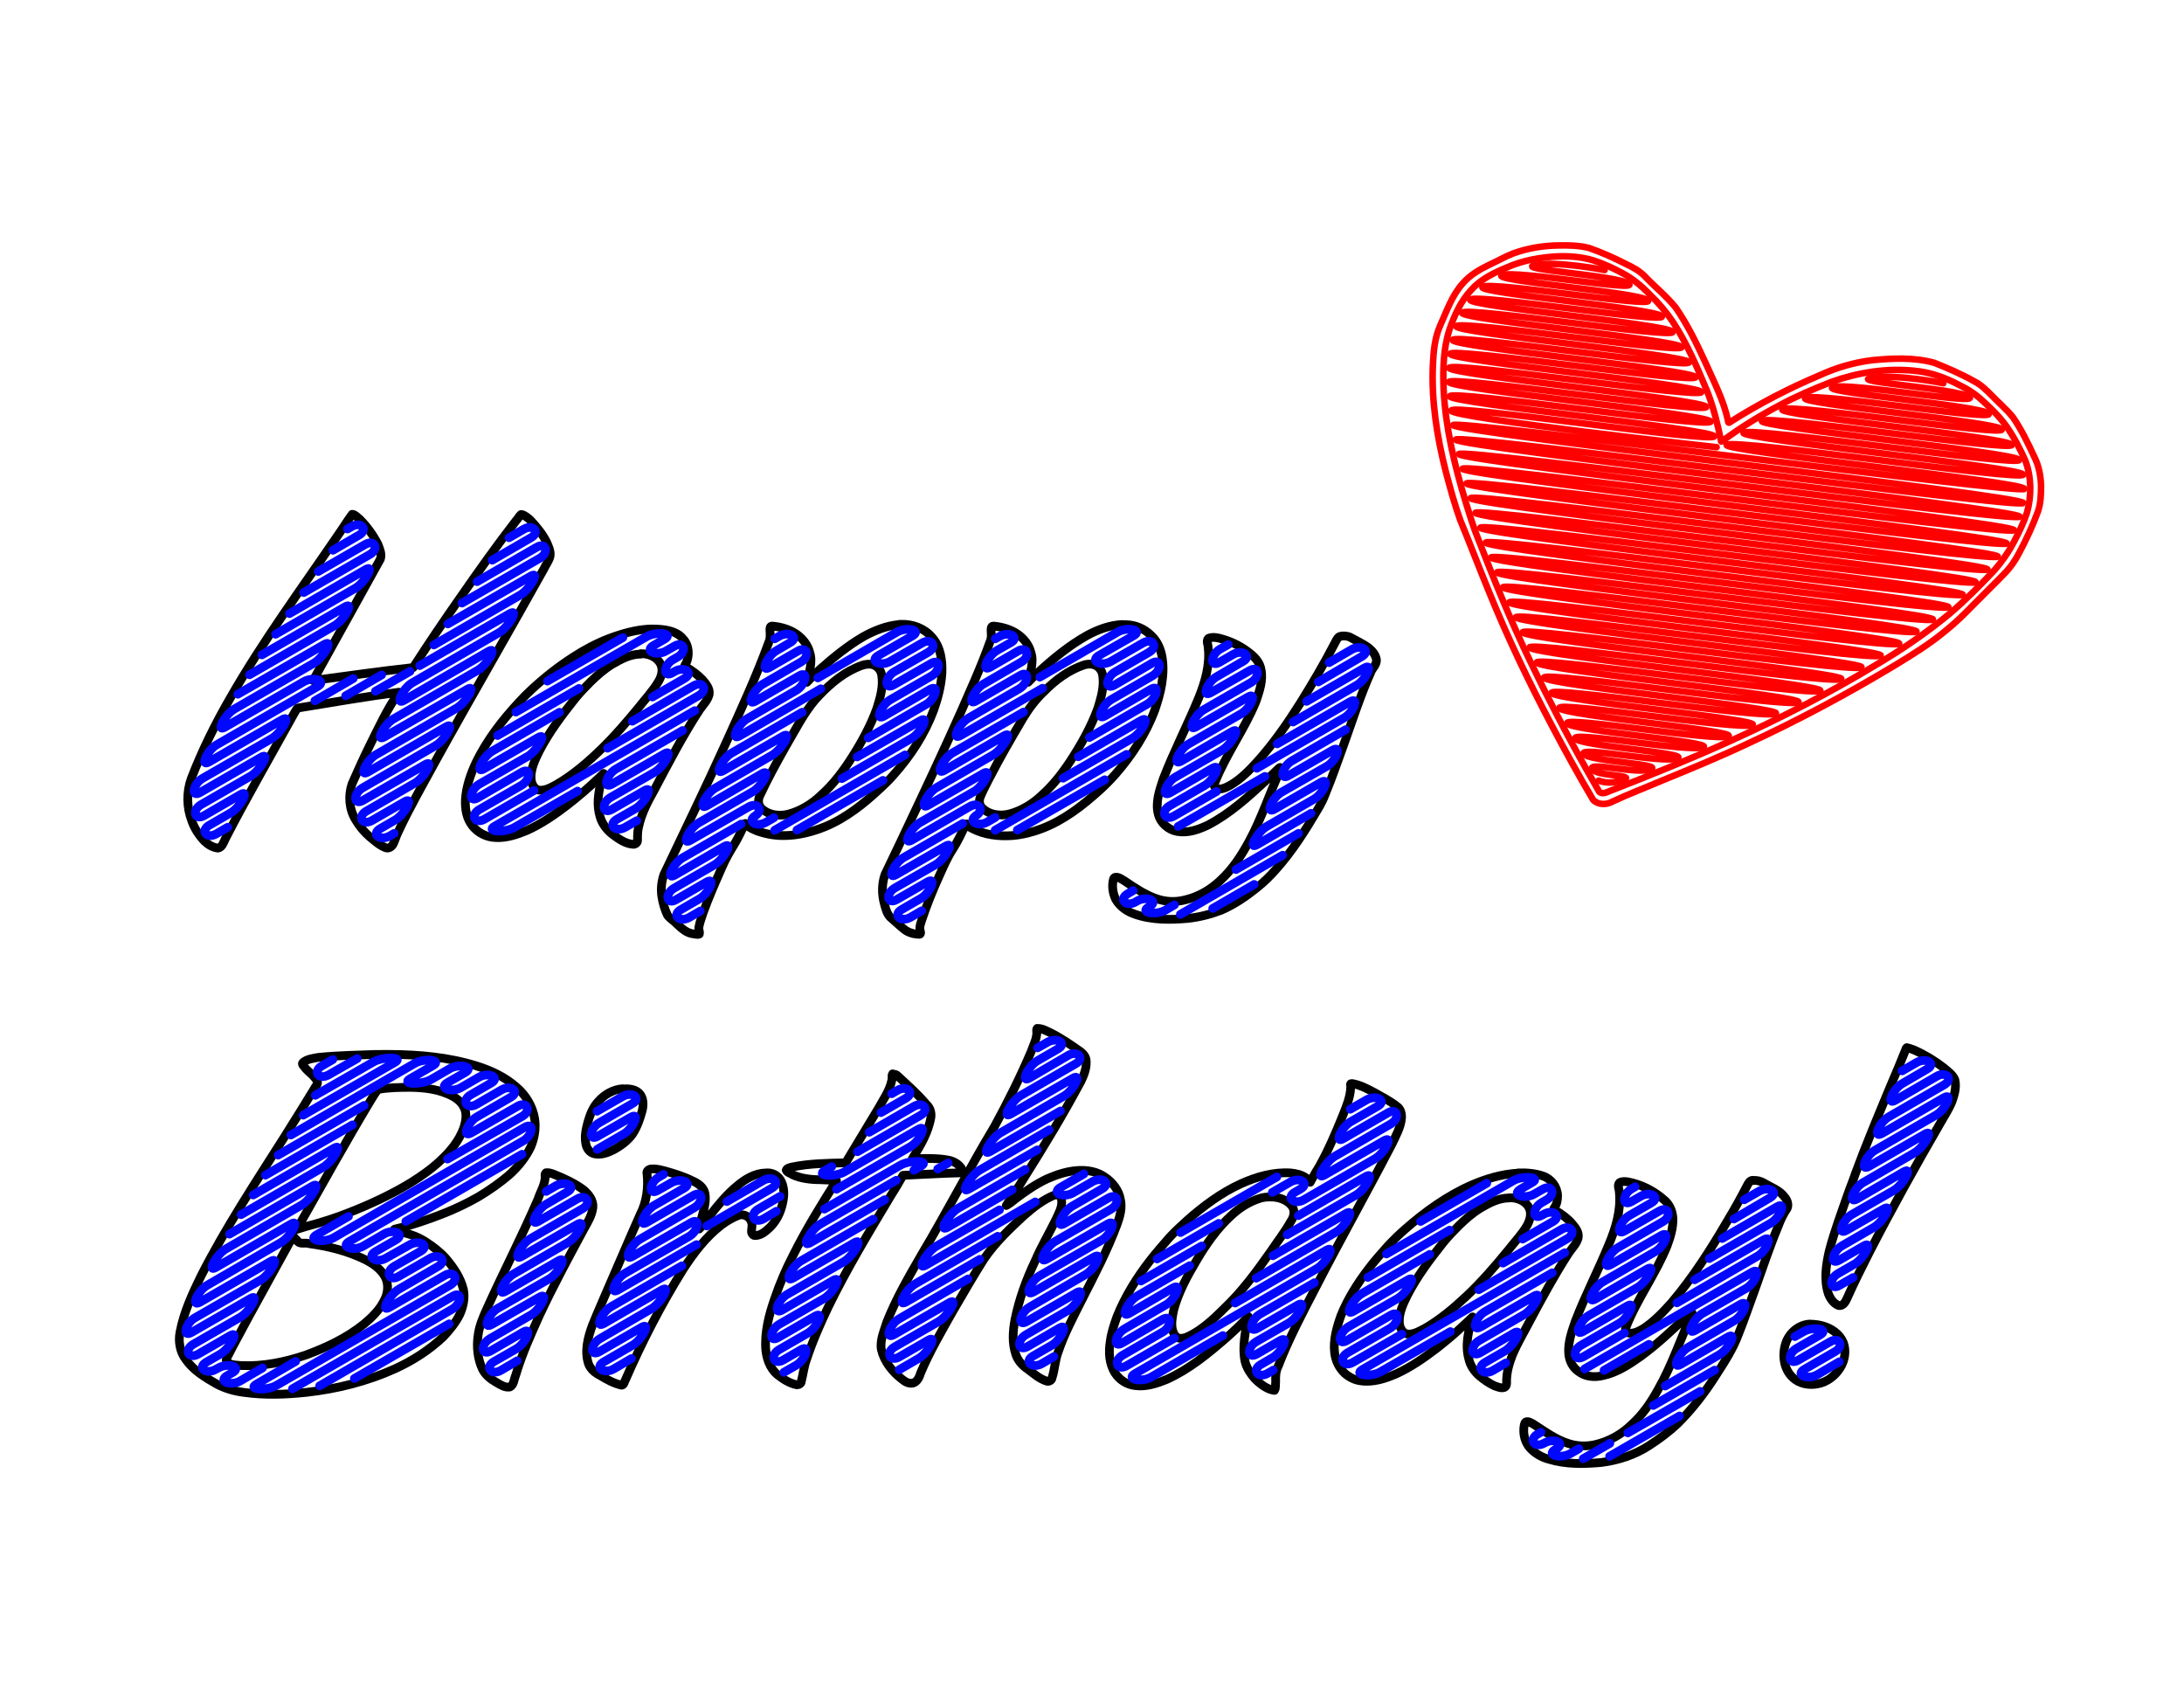<?xml version="1.0" encoding="UTF-8" standalone="no"?>
<!-- Created with Inkscape (http://www.inkscape.org/) -->

<svg
   xmlns:dc="http://purl.org/dc/elements/1.1/"
   xmlns:cc="http://creativecommons.org/ns#"
   xmlns:rdf="http://www.w3.org/1999/02/22-rdf-syntax-ns#"
   xmlns:svg="http://www.w3.org/2000/svg"
   xmlns="http://www.w3.org/2000/svg"
   xmlns:sodipodi="http://sodipodi.sourceforge.net/DTD/sodipodi-0.dtd"
   xmlns:inkscape="http://www.inkscape.org/namespaces/inkscape"
   width="11in"
   height="8.5in"
   viewBox="0 0 11 8.5"
   id="svg198899"
   version="1.1"
   inkscape:version="0.91 r13725"
   sodipodi:docname="HappyBirthday.svg">
  <sodipodi:namedview
     inkscape:document-units="in"
     pagecolor="#ffffff"
     bordercolor="#666666"
     borderopacity="1.0"
     inkscape:pageopacity="0.0"
     inkscape:pageshadow="2"
     inkscape:zoom="0.85359477"
     inkscape:cx="495"
     inkscape:cy="411.64952"
     inkscape:current-layer="layer4"
     id="namedview198903"
     showgrid="false"
     inkscape:window-width="1436"
     inkscape:window-height="855"
     inkscape:window-x="0"
     inkscape:window-y="1"
     inkscape:window-maximized="1" />
  <defs
     id="defs198901">
    <inkscape:path-effect
       back_thickness="0.25"
       front_thickness="1"
       stroke_width_bottom="1"
       stroke_width_top="1"
       fat_output="false"
       bottom_smth_variation="0;1"
       top_smth_variation="0;1"
       scale_tb="2"
       scale_tf="2"
       scale_bb="2"
       scale_bf="2"
       top_tgt_variation="0;1"
       bottom_tgt_variation="0;1"
       top_edge_variation="0;1"
       bottom_edge_variation="0;1"
       bender="5.597,5.382 , 0.056,0"
       do_bend="true"
       growth="0"
       dist_rdm="0;1"
       direction="5.597,5.326 , 0.135,0.195"
       is_visible="true"
       id="path-effect11947"
       effect="rough_hatches" />
    <inkscape:path-effect
       back_thickness="0.25"
       front_thickness="1"
       stroke_width_bottom="1"
       stroke_width_top="1"
       fat_output="false"
       bottom_smth_variation="0;1"
       top_smth_variation="0;1"
       scale_tb="2"
       scale_tf="2"
       scale_bb="2"
       scale_bf="2"
       top_tgt_variation="0;1"
       bottom_tgt_variation="0;1"
       top_edge_variation="0;1"
       bottom_edge_variation="0;1"
       bender="8.969,3.043 , 0.056,0"
       do_bend="true"
       growth="0"
       dist_rdm="0;1"
       direction="8.969,2.988 , -0.022,0.176"
       is_visible="true"
       id="path-effect10902"
       effect="rough_hatches" />
    <inkscape:path-effect
       back_thickness="0.25"
       front_thickness="1"
       stroke_width_bottom="1"
       stroke_width_top="1"
       fat_output="false"
       bottom_smth_variation="0;1"
       top_smth_variation="0;1"
       scale_tb="2"
       scale_tf="2"
       scale_bb="2"
       scale_bf="2"
       top_tgt_variation="0;1"
       bottom_tgt_variation="0;1"
       top_edge_variation="0;1"
       bottom_edge_variation="0;1"
       bender="5.486,4.251 , 0.056,0"
       do_bend="true"
       growth="0"
       dist_rdm="0;1"
       direction="5.486,4.195 , -0.022,0.176"
       is_visible="true"
       id="path-effect10902-6"
       effect="rough_hatches" />
    <inkscape:path-effect
       back_thickness="0.25"
       front_thickness="1"
       stroke_width_bottom="1"
       stroke_width_top="1"
       fat_output="false"
       bottom_smth_variation="0;1"
       top_smth_variation="0;1"
       scale_tb="2"
       scale_tf="2"
       scale_bb="2"
       scale_bf="2"
       top_tgt_variation="0;1"
       bottom_tgt_variation="0;1"
       top_edge_variation="0;1"
       bottom_edge_variation="0;1"
       bender="8.747,2.643 , 0.056,0"
       do_bend="true"
       growth="0"
       dist_rdm="0;1"
       direction="8.747,2.588 , -0.022,0.176"
       is_visible="true"
       id="path-effect10902-9"
       effect="rough_hatches" />
    <inkscape:path-effect
       back_thickness="0.25"
       front_thickness="1"
       stroke_width_bottom="1"
       stroke_width_top="1"
       fat_output="false"
       bottom_smth_variation="0;1"
       top_smth_variation="0;1"
       scale_tb="2"
       scale_tf="2"
       scale_bb="2"
       scale_bf="2"
       top_tgt_variation="0;1"
       bottom_tgt_variation="0;1"
       top_edge_variation="0;1"
       bottom_edge_variation="0;1"
       bender="5.597,5.382 , 0.056,0"
       do_bend="true"
       growth="0"
       dist_rdm="0;1"
       direction="5.607,5.306 , -0.088,0.296"
       is_visible="true"
       id="path-effect11947-7"
       effect="rough_hatches" />
  </defs>
  <g
     style="display:inline"
     inkscape:groupmode="layer"
     id="layer2"
     inkscape:label="2-red">
    <path
       inkscape:original-d="m 8.6504669,2.2761845 c 0,0 1.0158359,-0.8502988 1.4875811,-0.028626 0.471746,0.8216731 -2.0652318,1.7189953 -2.0652318,1.7189953 0,0 -1.3510415,-2.2609959 -0.4852817,-2.5905836 0.8657592,-0.3295878 1.0629324,0.9002142 1.0629324,0.9002142 z"
       inkscape:path-effect="#path-effect10902-9"
       style="display:inline;fill:none;stroke:#ff0000;stroke-width:0.033;stroke-linecap:round;stroke-linejoin:round;stroke-miterlimit:4;stroke-dasharray:none;stroke-opacity:1"
       d="m 8.052,3.931 c 0,0 0.052,0.024 0.123,-0.003 0.071,-0.027 -0.134,-0.017 -0.156,-0.055 -0.022,-0.039 0.227,0.028 0.295,8.557e-4 0.068,-0.027 -0.317,-0.039 -0.338,-0.078 -0.021,-0.038 0.406,0.051 0.472,0.023 0.066,-0.028 -0.493,-0.061 -0.514,-0.1 -0.021,-0.038 0.58,0.072 0.644,0.044 C 8.642,3.736 7.914,3.681 7.893,3.643 7.873,3.604 8.642,3.736 8.704,3.708 8.766,3.68 7.873,3.604 7.854,3.566 7.834,3.528 8.766,3.68 8.826,3.651 8.886,3.623 7.834,3.528 7.815,3.49 7.795,3.452 8.886,3.623 8.943,3.594 9.001,3.566 7.795,3.452 7.777,3.413 7.758,3.375 9.001,3.566 9.057,3.537 9.113,3.508 7.758,3.375 7.74,3.337 7.722,3.299 9.113,3.508 9.167,3.479 9.221,3.45 7.722,3.299 7.704,3.261 7.686,3.223 9.221,3.45 9.273,3.42 9.325,3.391 7.686,3.223 7.669,3.185 7.652,3.147 9.325,3.391 9.375,3.361 9.425,3.332 7.652,3.147 7.635,3.109 7.618,3.072 9.425,3.332 9.472,3.302 9.52,3.272 7.618,3.072 7.602,3.034 7.586,2.996 9.52,3.272 9.565,3.242 9.61,3.211 7.586,2.996 7.57,2.958 7.555,2.921 9.61,3.211 9.652,3.181 9.695,3.15 7.555,2.921 7.54,2.883 7.525,2.846 9.695,3.15 9.735,3.12 9.776,3.089 7.525,2.846 7.51,2.808 7.496,2.771 9.776,3.089 9.813,3.058 9.85,3.027 7.496,2.771 7.483,2.733 7.469,2.696 9.85,3.026 9.885,2.995 9.919,2.963 7.469,2.696 7.456,2.658 7.443,2.621 9.919,2.963 9.95,2.932 9.982,2.9 7.443,2.621 7.431,2.583 7.419,2.547 9.982,2.9 10.01,2.868 10.038,2.835 7.419,2.547 7.407,2.509 7.396,2.473 10.038,2.835 10.062,2.803 10.087,2.77 7.396,2.472 7.386,2.435 7.375,2.399 10.087,2.769 10.107,2.737 10.128,2.703 7.375,2.398 7.366,2.361 7.357,2.325 10.128,2.703 10.144,2.67 10.161,2.635 7.357,2.325 7.348,2.287 7.34,2.252 10.161,2.635 10.172,2.602 10.184,2.566 7.34,2.252 7.332,2.214 7.326,2.179 10.184,2.566 10.19,2.533 10.196,2.496 7.326,2.179 7.319,2.141 7.314,2.109 10.196,2.493 10.196,2.462 10.196,2.426 8.656,2.271 8.697,2.24 8.738,2.209 10.197,2.426 10.19,2.39 10.184,2.353 8.738,2.209 8.782,2.179 8.827,2.149 10.184,2.353 10.17,2.316 10.156,2.278 8.826,2.149 8.875,2.119 8.924,2.09 10.156,2.278 10.133,2.24 10.111,2.201 8.924,2.09 8.978,2.061 9.032,2.032 10.111,2.201 10.082,2.162 10.054,2.123 9.031,2.032 9.094,2.004 c 0.062,-0.028 0.961,0.119 0.922,0.079 -0.039,-0.041 -0.861,-0.107 -0.784,-0.133 0.077,-0.026 0.748,0.093 0.686,0.049 -0.063,-0.043 -0.619,-0.077 -0.49,-0.096 0.129,-0.02 0.36,0.027 0.36,0.027 M 8.646,2.252 c 0,0 -1.333,-0.147 -1.337,-0.184 C 7.304,2.03 8.643,2.235 8.634,2.197 8.626,2.161 7.305,2.031 7.302,1.996 7.299,1.959 8.626,2.161 8.616,2.123 8.606,2.086 7.299,1.959 7.298,1.924 7.298,1.888 8.606,2.087 8.594,2.049 8.582,2.012 7.298,1.888 7.299,1.853 7.3,1.817 8.582,2.012 8.569,1.974 8.556,1.937 7.3,1.817 7.304,1.782 7.309,1.747 8.556,1.937 8.54,1.899 8.525,1.862 7.309,1.747 7.316,1.712 7.323,1.677 8.525,1.862 8.507,1.824 8.49,1.786 7.323,1.677 7.335,1.643 7.347,1.609 8.49,1.786 8.469,1.748 8.449,1.71 7.346,1.609 7.364,1.575 7.381,1.542 8.449,1.71 8.424,1.671 8.4,1.632 7.38,1.542 7.405,1.509 7.431,1.477 8.4,1.632 8.37,1.593 8.34,1.553 7.43,1.476 7.467,1.445 c 0.038,-0.031 0.873,0.108 0.833,0.068 -0.039,-0.041 -0.798,-0.099 -0.735,-0.127 0.063,-0.028 0.698,0.086 0.638,0.043 -0.06,-0.043 -0.582,-0.072 -0.471,-0.094 0.111,-0.022 0.35,0.025 0.35,0.025"
       id="path30814"
       inkscape:connector-curvature="0"
       sodipodi:nodetypes="czczc" />
    <path
       style="display:inline;fill:none;stroke:#ff0000;stroke-width:0.033;stroke-linecap:round;stroke-linejoin:round;stroke-miterlimit:4;stroke-dasharray:none;stroke-opacity:1"
       d="m 7.848,1.291 c -0.088,0.004 -0.178,0.02 -0.259,0.056 -0.065,0.027 -0.131,0.059 -0.178,0.112 -0.054,0.057 -0.086,0.13 -0.111,0.202 -0.031,0.097 -0.033,0.2 -0.029,0.301 0.01,0.193 0.055,0.382 0.111,0.566 0.02,0.063 0.038,0.126 0.063,0.186 0.08,0.207 0.164,0.412 0.26,0.612 0.09,0.188 0.186,0.373 0.289,0.555 0.02,0.036 0.041,0.071 0.061,0.107 0.015,0.013 0.036,0.003 0.052,-0.004 0.203,-0.079 0.406,-0.161 0.605,-0.251 0.254,-0.115 0.501,-0.242 0.739,-0.386 0.129,-0.076 0.253,-0.161 0.368,-0.256 0.079,-0.067 0.152,-0.141 0.223,-0.216 0.041,-0.046 0.076,-0.097 0.104,-0.151 0.024,-0.046 0.047,-0.093 0.063,-0.142 0.024,-0.085 0.023,-0.179 -0.008,-0.262 -0.027,-0.06 -0.058,-0.12 -0.096,-0.174 -0.038,-0.053 -0.086,-0.098 -0.134,-0.141 -0.031,-0.027 -0.066,-0.048 -0.103,-0.066 -0.071,-0.038 -0.147,-0.065 -0.228,-0.072 -0.14,-0.014 -0.283,0.009 -0.415,0.056 -0.089,0.035 -0.179,0.073 -0.264,0.119 -0.098,0.052 -0.193,0.11 -0.282,0.176 -0.007,0.007 -0.012,0.01 -0.012,-0.003 C 8.65,2.131 8.629,2.049 8.599,1.972 8.549,1.852 8.498,1.732 8.427,1.623 8.393,1.572 8.354,1.526 8.31,1.484 8.271,1.443 8.227,1.406 8.178,1.379 8.129,1.352 8.077,1.328 8.024,1.311 7.967,1.294 7.907,1.289 7.848,1.291 Z"
       id="path30814-6"
       inkscape:connector-curvature="0" />
    <path
       style="display:inline;fill:none;stroke:#ff0000;stroke-width:0.033;stroke-linecap:round;stroke-linejoin:round;stroke-miterlimit:4;stroke-dasharray:none;stroke-opacity:1"
       d="m 7.851,1.236 c -0.08,8.17e-4 -0.159,0.014 -0.234,0.042 -0.039,0.016 -0.076,0.037 -0.115,0.055 -0.05,0.024 -0.1,0.053 -0.136,0.096 -0.054,0.061 -0.08,0.139 -0.113,0.212 -0.027,0.061 -0.033,0.13 -0.036,0.197 -0.008,0.18 0.02,0.359 0.064,0.533 0.022,0.084 0.045,0.168 0.074,0.249 0.05,0.121 0.097,0.245 0.147,0.366 0.092,0.227 0.199,0.449 0.313,0.666 0.067,0.127 0.136,0.253 0.209,0.376 0.024,0.026 0.067,0.026 0.097,0.009 0.083,-0.039 0.168,-0.071 0.252,-0.107 C 8.515,3.872 8.658,3.813 8.798,3.747 9.054,3.629 9.302,3.496 9.543,3.351 9.632,3.297 9.721,3.242 9.801,3.175 c 0.049,-0.039 0.093,-0.083 0.136,-0.127 0.052,-0.053 0.106,-0.105 0.157,-0.158 0.031,-0.031 0.056,-0.067 0.076,-0.106 0.036,-0.067 0.068,-0.137 0.094,-0.207 0.015,-0.043 0.016,-0.088 0.016,-0.133 -0.002,-0.048 -0.011,-0.098 -0.033,-0.141 C 10.215,2.233 10.181,2.163 10.137,2.099 10.106,2.062 10.069,2.03 10.035,1.995 10.007,1.967 9.979,1.938 9.943,1.92 9.879,1.884 9.81,1.854 9.742,1.827 9.64,1.799 9.533,1.804 9.43,1.814 9.339,1.825 9.25,1.851 9.167,1.889 9.011,1.955 8.86,2.033 8.718,2.123 8.708,2.132 8.703,2.131 8.703,2.117 8.681,2.015 8.632,1.922 8.59,1.827 8.546,1.731 8.5,1.636 8.44,1.549 8.393,1.491 8.333,1.443 8.281,1.388 8.255,1.363 8.223,1.345 8.19,1.33 8.13,1.299 8.067,1.271 8.004,1.249 7.954,1.236 7.902,1.235 7.851,1.236 Z"
       id="path11989"
       inkscape:connector-curvature="0" />
  </g>
  <g
     inkscape:label="1-black"
     inkscape:groupmode="layer"
     id="layer1"
     style="display:inline">
    <g
       id="g200732"
       style="stroke-linecap:round;stroke-linejoin:round"
       transform="translate(-0.222,-0.4)">
      <path
         inkscape:connector-curvature="0"
         style="font-style:normal;font-variant:normal;font-weight:normal;font-stretch:normal;font-size:197.268px;line-height:125%;font-family:'Zar2 casual';-inkscape-font-specification:'Zar2 casual';text-align:start;letter-spacing:0px;word-spacing:0px;writing-mode:lr-tb;text-anchor:start;display:inline;fill:none;stroke:#000000;stroke-width:0.044;stroke-linecap:round;stroke-linejoin:round;stroke-miterlimit:4;stroke-dasharray:none;stroke-opacity:1"
         d="m 4.605,3.745 c 0.03,0.002 0.055,0.027 0.058,0.057 0.009,0.057 -0.008,0.113 -0.025,0.167 -0.031,0.086 -0.076,0.168 -0.125,0.245 -0.044,0.069 -0.094,0.136 -0.156,0.191 -0.046,0.044 -0.103,0.079 -0.164,0.095 -0.046,0.012 -0.1,0.005 -0.135,-0.028 -0.018,-0.016 -0.019,-0.043 -0.01,-0.063 0.04,-0.086 0.086,-0.17 0.133,-0.253 0.046,-0.078 0.087,-0.161 0.146,-0.231 0.058,-0.064 0.124,-0.125 0.204,-0.161 0.024,-0.011 0.048,-0.021 0.075,-0.019 z"
         id="path199604" />
      <path
         inkscape:connector-curvature="0"
         style="font-style:normal;font-variant:normal;font-weight:normal;font-stretch:normal;font-size:197.268px;line-height:125%;font-family:'Zar2 casual';-inkscape-font-specification:'Zar2 casual';text-align:start;letter-spacing:0px;word-spacing:0px;writing-mode:lr-tb;text-anchor:start;display:inline;fill:none;stroke:#000000;stroke-width:0.044;stroke-linecap:round;stroke-linejoin:round;stroke-miterlimit:4;stroke-dasharray:none;stroke-opacity:1"
         d="m 4.752,3.545 c -0.065,0.006 -0.126,0.03 -0.183,0.062 -0.077,0.045 -0.147,0.102 -0.214,0.161 -0.023,0.021 -0.047,0.044 -0.069,0.068 0.01,-0.049 0.031,-0.101 0.014,-0.151 -0.009,-0.037 -0.035,-0.069 -0.066,-0.091 -0.036,-0.025 -0.079,-0.037 -0.122,-0.041 -0.012,-0.001 -0.013,0.011 -0.012,0.02 8.267e-4,0.019 0.003,0.042 -0.005,0.059 C 4.032,3.805 3.955,3.972 3.879,4.14 3.778,4.363 3.671,4.583 3.566,4.804 c -0.012,0.034 -0.016,0.072 -0.011,0.108 0.005,0.034 0.014,0.066 0.029,0.097 0.012,0.017 0.033,0.028 0.047,0.044 0.024,0.022 0.05,0.047 0.084,0.05 0.009,0.001 0.02,0.005 0.029,0.001 0.004,-0.013 -0.006,-0.026 -0.001,-0.039 0.004,-0.023 0.013,-0.044 0.02,-0.067 0.028,-0.078 0.062,-0.155 0.096,-0.232 0.018,-0.042 0.041,-0.081 0.065,-0.12 0.018,-0.031 0.034,-0.064 0.048,-0.096 0.004,-0.007 0.011,-0.001 0.011,0.005 0.014,0.014 0.034,0.022 0.053,0.03 0.043,0.015 0.09,0.024 0.137,0.023 0.071,-7.233e-4 0.141,-0.019 0.205,-0.045 0.106,-0.044 0.197,-0.117 0.28,-0.195 0.022,-0.02 0.045,-0.043 0.064,-0.065 0.086,-0.096 0.157,-0.205 0.202,-0.325 0.021,-0.059 0.038,-0.123 0.042,-0.187 0.003,-0.064 -0.006,-0.134 -0.051,-0.183 -0.038,-0.044 -0.097,-0.066 -0.155,-0.064 -0.003,7.78e-5 -0.005,1.623e-4 -0.008,2.434e-4 z"
         id="path199612" />
      <path
         inkscape:connector-curvature="0"
         style="font-style:normal;font-variant:normal;font-weight:normal;font-stretch:normal;font-size:197.268px;line-height:125%;font-family:'Zar2 casual';-inkscape-font-specification:'Zar2 casual';text-align:start;letter-spacing:0px;word-spacing:0px;writing-mode:lr-tb;text-anchor:start;display:inline;fill:none;stroke:#000000;stroke-width:0.044;stroke-linecap:round;stroke-linejoin:round;stroke-miterlimit:4;stroke-dasharray:none;stroke-opacity:1"
         d="m 5.718,3.745 c 0.031,0.002 0.055,0.028 0.058,0.058 0.008,0.055 -0.008,0.11 -0.024,0.162 -0.034,0.095 -0.085,0.185 -0.14,0.269 -0.041,0.062 -0.087,0.121 -0.142,0.17 -0.046,0.044 -0.103,0.079 -0.164,0.095 -0.046,0.012 -0.101,0.005 -0.136,-0.029 -0.016,-0.014 -0.018,-0.037 -0.011,-0.056 0.013,-0.032 0.03,-0.063 0.046,-0.095 0.053,-0.103 0.111,-0.203 0.17,-0.303 0.03,-0.049 0.064,-0.095 0.106,-0.134 0.056,-0.057 0.123,-0.107 0.2,-0.133 0.012,-0.004 0.026,-0.005 0.039,-0.005 z"
         id="path199602" />
      <path
         inkscape:connector-curvature="0"
         style="font-style:normal;font-variant:normal;font-weight:normal;font-stretch:normal;font-size:197.268px;line-height:125%;font-family:'Zar2 casual';-inkscape-font-specification:'Zar2 casual';text-align:start;letter-spacing:0px;word-spacing:0px;writing-mode:lr-tb;text-anchor:start;display:inline;fill:none;stroke:#000000;stroke-width:0.044;stroke-linecap:round;stroke-linejoin:round;stroke-miterlimit:4;stroke-dasharray:none;stroke-opacity:1"
         d="m 5.872,3.545 c -0.062,0.004 -0.119,0.025 -0.173,0.054 -0.09,0.05 -0.17,0.116 -0.246,0.185 -0.017,0.016 -0.036,0.034 -0.053,0.052 0.01,-0.049 0.031,-0.101 0.014,-0.151 -0.009,-0.037 -0.035,-0.069 -0.066,-0.091 -0.036,-0.025 -0.079,-0.037 -0.122,-0.041 -0.015,-5.722e-4 -0.012,0.018 -0.012,0.028 0.001,0.017 0.002,0.035 -0.005,0.049 -0.023,0.065 -0.049,0.129 -0.076,0.192 C 5.045,4.028 4.951,4.23 4.856,4.432 4.798,4.557 4.738,4.681 4.679,4.805 c -0.016,0.046 -0.016,0.099 -0.003,0.146 0.007,0.024 0.012,0.049 0.03,0.068 0.024,0.02 0.046,0.042 0.07,0.061 0.021,0.017 0.05,0.025 0.077,0.025 0.01,-0.001 0.004,-0.015 0.003,-0.021 -0.004,-0.019 0.005,-0.038 0.01,-0.055 0.024,-0.072 0.053,-0.143 0.084,-0.212 0.022,-0.048 0.042,-0.097 0.071,-0.141 0.024,-0.037 0.043,-0.078 0.062,-0.118 8.934e-4,-0.006 0.009,-0.014 0.012,-0.005 7.445e-4,0.011 0.015,0.013 0.023,0.019 0.061,0.032 0.133,0.041 0.202,0.036 0.051,-0.004 0.102,-0.017 0.149,-0.035 0.111,-0.042 0.206,-0.116 0.293,-0.195 0.027,-0.024 0.054,-0.052 0.078,-0.079 0.084,-0.096 0.155,-0.205 0.199,-0.325 0.029,-0.084 0.051,-0.175 0.036,-0.265 -0.007,-0.041 -0.024,-0.08 -0.054,-0.108 -0.034,-0.034 -0.079,-0.054 -0.127,-0.055 -0.007,-7.677e-4 -0.014,-3.577e-4 -0.021,-5.55e-5 z"
         id="path199614" />
      <path
         inkscape:connector-curvature="0"
         style="font-style:normal;font-variant:normal;font-weight:normal;font-stretch:normal;font-size:197.268px;line-height:125%;font-family:'Zar2 casual';-inkscape-font-specification:'Zar2 casual';text-align:start;letter-spacing:0px;word-spacing:0px;writing-mode:lr-tb;text-anchor:start;display:inline;fill:none;stroke:#000000;stroke-width:0.044;stroke-linecap:round;stroke-linejoin:round;stroke-miterlimit:4;stroke-dasharray:none;stroke-opacity:1"
         d="m 6.98,3.604 c -0.018,-0.002 -0.026,0.018 -0.033,0.031 -0.054,0.105 -0.114,0.206 -0.176,0.306 -0.065,0.103 -0.135,0.204 -0.217,0.295 -0.04,0.044 -0.082,0.087 -0.133,0.117 -0.022,0.012 -0.047,0.026 -0.072,0.018 -0.01,-0.005 -0.017,-0.02 -0.008,-0.03 0.056,-0.143 0.149,-0.267 0.207,-0.409 0.017,-0.051 0.037,-0.106 0.025,-0.161 -0.005,-0.032 -0.027,-0.058 -0.052,-0.078 -0.041,-0.034 -0.089,-0.059 -0.14,-0.074 -0.023,-0.007 -0.051,-0.014 -0.073,-0.004 -0.012,0.013 -0.001,0.031 -0.001,0.046 0.01,0.086 -0.015,0.172 -0.047,0.252 -0.057,0.139 -0.126,0.271 -0.18,0.412 -0.018,0.055 -0.04,0.117 -0.024,0.176 0.011,0.044 0.051,0.078 0.094,0.086 0.054,0.01 0.108,-0.009 0.156,-0.032 0.11,-0.057 0.203,-0.142 0.294,-0.226 0.021,-0.019 0.044,-0.042 0.065,-0.062 0.005,-0.005 0.012,-7.666e-4 0.008,0.005 -0.056,0.121 -0.097,0.25 -0.161,0.367 -0.039,0.072 -0.085,0.142 -0.146,0.197 -0.049,0.046 -0.11,0.081 -0.176,0.096 -0.047,0.012 -0.097,0.01 -0.143,-0.006 -0.058,-0.02 -0.11,-0.055 -0.16,-0.089 -0.015,-0.008 -0.03,-0.022 -0.048,-0.019 -0.01,0.002 -0.01,0.016 -0.012,0.025 -0.004,0.029 0.002,0.061 0.015,0.087 0.021,0.036 0.057,0.061 0.096,0.074 0.085,0.03 0.178,0.029 0.267,0.021 0.057,-0.006 0.115,-0.021 0.167,-0.041 0.065,-0.028 0.124,-0.068 0.18,-0.113 0.035,-0.028 0.066,-0.058 0.095,-0.091 C 6.729,4.689 6.796,4.583 6.859,4.476 6.874,4.451 6.887,4.426 6.897,4.399 6.932,4.315 6.96,4.231 6.991,4.147 7.034,4.027 7.073,3.905 7.125,3.788 c 0.008,-0.024 0.034,-0.041 0.029,-0.069 -0.005,-0.025 -0.023,-0.044 -0.042,-0.059 -0.029,-0.02 -0.061,-0.035 -0.092,-0.052 -0.013,-0.005 -0.026,-0.006 -0.04,-0.005 z"
         id="path199608" />
      <path
         inkscape:connector-curvature="0"
         style="font-style:normal;font-variant:normal;font-weight:normal;font-stretch:normal;font-size:197.268px;line-height:125%;font-family:'Zar2 casual';-inkscape-font-specification:'Zar2 casual';text-align:start;letter-spacing:0px;word-spacing:0px;writing-mode:lr-tb;text-anchor:start;display:inline;fill:none;stroke:#000000;stroke-width:0.044;stroke-linecap:round;stroke-linejoin:round;stroke-miterlimit:4;stroke-dasharray:none;stroke-opacity:1"
         d="m 7.029,5.857 c -0.01,-2.488e-4 -0.002,0.013 -0.004,0.019 -0.002,0.05 -0.022,0.097 -0.04,0.142 -0.036,0.089 -0.074,0.178 -0.121,0.261 -0.016,0.024 -0.029,0.05 -0.043,0.075 -0.001,-0.011 -0.011,-0.016 -0.02,-0.021 -0.022,-0.017 -0.05,-0.023 -0.078,-0.026 -0.086,-0.006 -0.172,0.019 -0.25,0.054 -0.101,0.046 -0.191,0.113 -0.273,0.186 -0.03,0.027 -0.06,0.055 -0.088,0.085 -0.032,0.037 -0.066,0.075 -0.096,0.114 -0.068,0.087 -0.127,0.182 -0.168,0.284 -0.014,0.04 -0.029,0.082 -0.034,0.125 -0.009,0.054 -0.006,0.114 0.025,0.161 0.023,0.035 0.061,0.058 0.102,0.062 0.054,0.007 0.108,-0.011 0.157,-0.031 0.113,-0.051 0.209,-0.13 0.302,-0.211 0.038,-0.034 0.075,-0.068 0.109,-0.106 -0.014,0.075 -0.032,0.152 -0.016,0.227 0.008,0.032 0.027,0.061 0.048,0.085 0.022,0.023 0.048,0.043 0.078,0.055 0.007,0.001 0.015,0.005 0.022,0.005 0.008,-0.012 0.004,-0.029 0.006,-0.043 -0.001,-0.027 1.966e-4,-0.055 0.013,-0.079 C 6.711,7.147 6.779,7.018 6.846,6.889 6.971,6.645 7.106,6.406 7.232,6.163 c 0.02,-0.043 0.045,-0.085 0.049,-0.133 0.001,-0.022 -0.004,-0.045 -0.023,-0.058 -0.035,-0.028 -0.075,-0.048 -0.114,-0.07 -0.035,-0.019 -0.071,-0.038 -0.111,-0.045 -0.001,3.34e-5 -0.003,-1.4e-4 -0.004,3.467e-4 z"
         id="path199592" />
      <path
         inkscape:connector-curvature="0"
         style="font-style:normal;font-variant:normal;font-weight:normal;font-stretch:normal;font-size:197.268px;line-height:125%;font-family:'Zar2 casual';-inkscape-font-specification:'Zar2 casual';text-align:start;letter-spacing:0px;word-spacing:0px;writing-mode:lr-tb;text-anchor:start;display:inline;fill:none;stroke:#000000;stroke-width:0.044;stroke-linecap:round;stroke-linejoin:round;stroke-miterlimit:4;stroke-dasharray:none;stroke-opacity:1"
         d="m 6.621,6.428 c 0.041,-1.467e-4 0.086,0.014 0.11,0.049 0.014,0.022 0.008,0.052 -0.007,0.073 -0.03,0.054 -0.068,0.102 -0.102,0.153 -0.071,0.101 -0.145,0.202 -0.235,0.287 -0.047,0.047 -0.096,0.093 -0.153,0.126 -0.023,0.012 -0.047,0.028 -0.074,0.023 -0.018,-0.005 -0.027,-0.023 -0.032,-0.039 -0.009,-0.034 -0.001,-0.071 0.006,-0.105 0.024,-0.088 0.068,-0.169 0.115,-0.248 0.049,-0.083 0.105,-0.163 0.177,-0.228 0.041,-0.038 0.091,-0.069 0.145,-0.085 0.016,-0.005 0.033,-0.006 0.05,-0.006 z"
         id="path199578" />
      <path
         inkscape:connector-curvature="0"
         style="font-style:normal;font-variant:normal;font-weight:normal;font-stretch:normal;font-size:197.268px;line-height:125%;font-family:'Zar2 casual';-inkscape-font-specification:'Zar2 casual';text-align:start;letter-spacing:0px;word-spacing:0px;writing-mode:lr-tb;text-anchor:start;display:inline;fill:none;stroke:#000000;stroke-width:0.044;stroke-linecap:round;stroke-linejoin:round;stroke-miterlimit:4;stroke-dasharray:none;stroke-opacity:1"
         d="m 7.824,6.432 c 0.04,-0.001 0.084,0.016 0.101,0.054 0.012,0.028 0.002,0.061 -0.012,0.086 -0.026,0.045 -0.063,0.083 -0.094,0.123 -0.067,0.082 -0.136,0.162 -0.214,0.235 -0.064,0.06 -0.132,0.117 -0.209,0.161 -0.028,0.014 -0.055,0.031 -0.088,0.027 -0.024,-0.006 -0.037,-0.034 -0.038,-0.057 -0.003,-0.05 0.02,-0.096 0.041,-0.139 0.049,-0.095 0.113,-0.18 0.179,-0.263 0.025,-0.031 0.052,-0.059 0.08,-0.087 0.033,-0.032 0.069,-0.064 0.109,-0.088 0.044,-0.026 0.092,-0.051 0.144,-0.051 z"
         id="path199576" />
      <path
         inkscape:connector-curvature="0"
         style="font-style:normal;font-variant:normal;font-weight:normal;font-stretch:normal;font-size:197.268px;line-height:125%;font-family:'Zar2 casual';-inkscape-font-specification:'Zar2 casual';text-align:start;letter-spacing:0px;word-spacing:0px;writing-mode:lr-tb;text-anchor:start;display:inline;fill:none;stroke:#000000;stroke-width:0.044;stroke-linecap:round;stroke-linejoin:round;stroke-miterlimit:4;stroke-dasharray:none;stroke-opacity:1"
         d="m 7.865,6.308 c -0.079,0.005 -0.157,0.028 -0.229,0.059 -0.126,0.055 -0.238,0.136 -0.34,0.226 -0.03,0.026 -0.059,0.055 -0.087,0.085 -0.032,0.036 -0.066,0.074 -0.095,0.113 -0.055,0.072 -0.104,0.15 -0.138,0.234 -0.021,0.059 -0.04,0.124 -0.032,0.188 0.005,0.04 0.022,0.076 0.052,0.104 0.022,0.019 0.051,0.034 0.081,0.037 0.062,0.009 0.124,-0.012 0.179,-0.036 0.072,-0.033 0.138,-0.079 0.201,-0.127 0.046,-0.036 0.092,-0.074 0.134,-0.114 0.016,-0.015 0.032,-0.029 0.048,-0.045 -0.021,0.068 -0.039,0.142 -0.019,0.212 0.007,0.033 0.028,0.063 0.053,0.085 0.023,0.019 0.048,0.037 0.076,0.05 0.015,0.005 0.034,0.014 0.05,0.008 0.012,-0.006 0.012,-0.02 0.011,-0.033 3.489e-4,-0.044 0.013,-0.088 0.029,-0.129 0.025,-0.06 0.059,-0.116 0.089,-0.174 0.061,-0.115 0.123,-0.229 0.194,-0.339 0.016,-0.025 0.04,-0.046 0.048,-0.076 0.007,-0.027 -0.011,-0.051 -0.027,-0.07 -0.022,-0.027 -0.052,-0.049 -0.083,-0.068 -0.007,-0.001 -0.017,-0.008 -0.01,-0.015 0.013,-0.017 0.017,-0.039 0.017,-0.061 -0.001,-0.045 -0.032,-0.086 -0.075,-0.1 -0.039,-0.013 -0.082,-0.017 -0.124,-0.015 z"
         id="path199582" />
      <path
         inkscape:connector-curvature="0"
         style="font-style:normal;font-variant:normal;font-weight:normal;font-stretch:normal;font-size:197.268px;line-height:125%;font-family:'Zar2 casual';-inkscape-font-specification:'Zar2 casual';text-align:start;letter-spacing:0px;word-spacing:0px;writing-mode:lr-tb;text-anchor:start;display:inline;fill:none;stroke:#000000;stroke-width:0.044;stroke-linecap:round;stroke-linejoin:round;stroke-miterlimit:4;stroke-dasharray:none;stroke-opacity:1"
         d="m 9.052,6.344 c -0.017,-9.456e-4 -0.025,0.016 -0.032,0.03 -0.031,0.06 -0.064,0.119 -0.099,0.177 -0.083,0.142 -0.172,0.282 -0.279,0.408 -0.043,0.048 -0.088,0.096 -0.143,0.132 -0.023,0.013 -0.048,0.027 -0.075,0.022 -0.011,-0.004 -0.02,-0.019 -0.012,-0.03 C 8.468,6.94 8.562,6.816 8.619,6.673 8.635,6.63 8.649,6.584 8.648,6.537 8.646,6.501 8.632,6.465 8.603,6.442 8.552,6.397 8.489,6.365 8.422,6.352 c -0.014,-0.002 -0.03,-0.004 -0.043,0.004 -0.013,0.014 -4.811e-4,0.033 -9.034e-4,0.05 0.009,0.091 -0.019,0.181 -0.054,0.264 -0.053,0.129 -0.117,0.252 -0.167,0.382 -0.018,0.052 -0.039,0.109 -0.034,0.166 0.003,0.034 0.019,0.068 0.048,0.088 0.035,0.028 0.083,0.032 0.126,0.021 0.069,-0.015 0.13,-0.055 0.188,-0.096 0.085,-0.062 0.162,-0.135 0.238,-0.207 0.006,-0.005 0.012,-0.015 0.019,-0.015 0.006,0.003 0.002,0.012 -0.001,0.014 C 8.685,7.146 8.642,7.277 8.574,7.396 8.538,7.462 8.495,7.525 8.439,7.575 8.389,7.624 8.325,7.659 8.257,7.675 c -0.044,0.01 -0.091,0.009 -0.134,-0.005 -0.065,-0.02 -0.122,-0.062 -0.179,-0.099 -0.012,-0.006 -0.024,-0.015 -0.037,-0.01 -0.009,0.007 -0.008,0.02 -0.01,0.03 -0.003,0.036 0.007,0.074 0.031,0.101 0.024,0.027 0.06,0.048 0.096,0.057 0.085,0.026 0.176,0.024 0.264,0.016 0.085,-0.011 0.168,-0.038 0.24,-0.085 0.05,-0.032 0.099,-0.069 0.142,-0.109 0.072,-0.071 0.135,-0.152 0.19,-0.238 0.044,-0.069 0.09,-0.137 0.118,-0.214 0.03,-0.074 0.055,-0.15 0.083,-0.225 0.038,-0.106 0.073,-0.213 0.116,-0.316 0.012,-0.032 0.026,-0.064 0.046,-0.092 0.009,-0.019 0.001,-0.042 -0.012,-0.057 -0.026,-0.036 -0.07,-0.05 -0.106,-0.072 -0.016,-0.009 -0.034,-0.014 -0.053,-0.012 z"
         id="path199580" />
      <path
         inkscape:connector-curvature="0"
         style="font-style:normal;font-variant:normal;font-weight:normal;font-stretch:normal;font-size:197.268px;line-height:125%;font-family:'Zar2 casual';-inkscape-font-specification:'Zar2 casual';text-align:start;letter-spacing:0px;word-spacing:0px;writing-mode:lr-tb;text-anchor:start;display:inline;fill:none;stroke:#000000;stroke-width:0.044;stroke-linecap:round;stroke-linejoin:round;stroke-miterlimit:4;stroke-dasharray:none;stroke-opacity:1"
         d="m 9.339,7.068 c -0.056,0.002 -0.106,0.044 -0.123,0.097 -0.019,0.057 -0.011,0.129 0.035,0.172 0.033,0.032 0.083,0.041 0.127,0.032 0.046,-0.009 0.087,-0.04 0.112,-0.08 0.024,-0.037 0.032,-0.087 0.016,-0.128 -0.019,-0.045 -0.062,-0.073 -0.108,-0.085 -0.02,-0.005 -0.04,-0.008 -0.06,-0.007 z"
         id="path10982" />
      <path
         inkscape:connector-curvature="0"
         style="font-style:normal;font-variant:normal;font-weight:normal;font-stretch:normal;font-size:197.268px;line-height:125%;font-family:'Zar2 casual';-inkscape-font-specification:'Zar2 casual';text-align:start;letter-spacing:0px;word-spacing:0px;writing-mode:lr-tb;text-anchor:start;display:inline;fill:none;stroke:#000000;stroke-width:0.044;stroke-linecap:round;stroke-linejoin:round;stroke-miterlimit:4;stroke-dasharray:none;stroke-opacity:1"
         d="M 9.823,5.679 C 9.798,5.742 9.771,5.806 9.744,5.869 9.683,6.016 9.621,6.163 9.566,6.313 c -0.011,0.034 -0.026,0.068 -0.037,0.101 -0.033,0.095 -0.069,0.19 -0.094,0.287 -0.016,0.07 -0.027,0.145 -0.004,0.215 0.01,0.025 0.027,0.05 0.053,0.059 0.023,0.003 0.035,-0.023 0.043,-0.041 0.034,-0.076 0.071,-0.15 0.109,-0.225 0.113,-0.22 0.233,-0.436 0.357,-0.65 0.02,-0.036 0.043,-0.07 0.059,-0.108 0.013,-0.035 0.025,-0.075 0.016,-0.113 -0.011,-0.027 -0.037,-0.044 -0.058,-0.062 -0.045,-0.035 -0.095,-0.065 -0.147,-0.088 -0.012,-0.005 -0.024,-0.009 -0.037,-0.012 l -9.689e-4,0.001 -7.678e-4,0.001 z"
         id="path199598" />
      <path
         inkscape:connector-curvature="0"
         style="font-style:normal;font-variant:normal;font-weight:normal;font-stretch:normal;font-size:197.268px;line-height:125%;font-family:'Zar2 casual';-inkscape-font-specification:'Zar2 casual';text-align:start;letter-spacing:0px;word-spacing:0px;writing-mode:lr-tb;text-anchor:start;display:inline;fill:none;stroke:#000000;stroke-width:0.044;stroke-linecap:round;stroke-linejoin:round;stroke-miterlimit:4;stroke-dasharray:none;stroke-opacity:1"
         d="m 5.446,5.579 c -0.007,0.009 5.722e-4,0.022 -0.003,0.033 -0.003,0.029 -0.018,0.056 -0.027,0.083 C 5.361,5.824 5.298,5.95 5.231,6.073 5.167,6.179 5.107,6.288 5.047,6.396 4.987,6.503 4.928,6.611 4.865,6.716 4.801,6.827 4.736,6.938 4.689,7.057 c -0.013,0.044 -0.036,0.091 -0.028,0.139 0.014,0.06 0.055,0.112 0.103,0.149 0.016,0.013 0.035,0.025 0.057,0.02 0.022,-0.007 0.032,-0.031 0.038,-0.051 C 4.905,7.205 4.965,7.103 5.023,7 5.074,6.913 5.125,6.824 5.179,6.739 5.235,6.657 5.307,6.589 5.379,6.522 c 0.047,-0.041 0.097,-0.081 0.155,-0.104 0.017,-0.004 0.035,0.008 0.035,0.027 0.004,0.036 -0.016,0.067 -0.03,0.099 -0.034,0.069 -0.073,0.135 -0.103,0.205 -0.045,0.095 -0.081,0.193 -0.102,0.297 -0.011,0.058 -0.015,0.12 0.005,0.177 0.01,0.029 0.033,0.055 0.059,0.072 0.031,0.023 0.06,0.05 0.098,0.061 0.012,0.002 0.024,-0.006 0.025,-0.018 C 5.535,7.295 5.536,7.247 5.553,7.205 5.583,7.116 5.628,7.032 5.67,6.948 5.734,6.822 5.8,6.697 5.849,6.564 c 0.014,-0.039 0.026,-0.082 0.016,-0.124 -0.008,-0.046 -0.039,-0.086 -0.078,-0.112 -0.04,-0.029 -0.092,-0.037 -0.141,-0.033 -0.053,0.004 -0.103,0.021 -0.151,0.042 -0.057,0.027 -0.109,0.063 -0.159,0.101 -0.015,0.012 -0.029,0.024 -0.046,0.033 0.028,-0.047 0.062,-0.091 0.089,-0.138 0.101,-0.16 0.199,-0.322 0.288,-0.489 0.016,-0.033 0.03,-0.07 0.025,-0.108 -0.006,-0.033 -0.041,-0.047 -0.065,-0.066 -0.047,-0.032 -0.096,-0.063 -0.149,-0.085 -0.009,-0.003 -0.021,-0.007 -0.032,-0.005 z"
         id="path199600" />
      <path
         inkscape:connector-curvature="0"
         style="font-style:normal;font-variant:normal;font-weight:normal;font-stretch:normal;font-size:197.268px;line-height:125%;font-family:'Zar2 casual';-inkscape-font-specification:'Zar2 casual';text-align:start;letter-spacing:0px;word-spacing:0px;writing-mode:lr-tb;text-anchor:start;display:inline;fill:none;stroke:#000000;stroke-width:0.044;stroke-linecap:round;stroke-linejoin:round;stroke-miterlimit:4;stroke-dasharray:none;stroke-opacity:1"
         d="m 4.718,5.808 c -0.007,0.01 1.645e-4,0.024 -0.005,0.035 -0.011,0.052 -0.043,0.095 -0.068,0.141 -0.054,0.091 -0.11,0.181 -0.164,0.272 -0.09,0.002 -0.181,0.003 -0.269,0.021 -0.011,0.003 -0.026,0.005 -0.03,0.016 0.005,0.013 0.022,0.015 0.032,0.023 0.042,0.019 0.091,0.025 0.138,0.025 0.028,9.178e-4 0.055,0.002 0.083,0.005 -0.078,0.123 -0.154,0.247 -0.219,0.377 -0.036,0.07 -0.067,0.142 -0.092,0.216 -0.029,0.083 -0.052,0.171 -0.045,0.26 0.005,0.045 0.021,0.09 0.055,0.121 0.03,0.024 0.064,0.047 0.102,0.054 0.011,4.44e-5 0.022,-0.007 0.022,-0.018 0.009,-0.035 0.013,-0.072 0.025,-0.106 0.03,-0.092 0.069,-0.181 0.111,-0.269 0.093,-0.191 0.203,-0.373 0.312,-0.555 0.022,-0.035 0.044,-0.071 0.064,-0.107 0.101,-0.004 0.202,-0.011 0.304,-0.013 -0.008,-0.035 -0.043,-0.058 -0.077,-0.064 -0.059,-0.011 -0.12,-0.007 -0.18,-0.007 0.041,-0.066 0.082,-0.134 0.094,-0.211 0.002,-0.023 -0.005,-0.046 -0.022,-0.061 -0.044,-0.053 -0.095,-0.097 -0.145,-0.144 -0.006,-0.007 -0.016,-0.01 -0.025,-0.009 z"
         id="path199594" />
      <path
         inkscape:connector-curvature="0"
         style="font-style:normal;font-variant:normal;font-weight:normal;font-stretch:normal;font-size:197.268px;line-height:125%;font-family:'Zar2 casual';-inkscape-font-specification:'Zar2 casual';text-align:start;letter-spacing:0px;word-spacing:0px;writing-mode:lr-tb;text-anchor:start;display:inline;fill:none;stroke:#000000;stroke-width:0.044;stroke-linecap:round;stroke-linejoin:round;stroke-miterlimit:4;stroke-dasharray:none;stroke-opacity:1"
         d="m 3.505,6.287 c -0.013,-9.767e-4 -0.03,0.01 -0.024,0.025 0.007,0.069 -0.002,0.141 -0.034,0.203 -0.055,0.123 -0.107,0.247 -0.161,0.37 -0.027,0.064 -0.056,0.128 -0.081,0.191 -0.022,0.06 -0.04,0.128 -0.019,0.192 0.01,0.027 0.033,0.046 0.059,0.059 0.034,0.021 0.069,0.04 0.108,0.049 0.013,-0.002 0.013,-0.018 0.019,-0.027 0.084,-0.193 0.181,-0.381 0.292,-0.559 0.053,-0.081 0.112,-0.159 0.189,-0.219 0.028,-0.021 0.058,-0.039 0.09,-0.051 0.025,-0.008 0.053,0.006 0.062,0.03 0.008,0.016 0.003,0.034 0.002,0.05 -5.8e-4,0.012 0.009,0.025 0.022,0.022 0.03,-0.002 0.053,-0.024 0.074,-0.044 0.036,-0.037 0.056,-0.085 0.064,-0.136 0.006,-0.034 0.003,-0.072 -0.015,-0.101 -0.016,-0.024 -0.043,-0.037 -0.072,-0.034 -0.055,0.001 -0.104,0.03 -0.145,0.065 -0.053,0.043 -0.096,0.096 -0.138,0.15 -0.018,0.023 -0.033,0.047 -0.053,0.067 0.007,-0.06 0.04,-0.119 0.028,-0.181 -0.007,-0.031 -0.036,-0.05 -0.064,-0.062 -0.042,-0.021 -0.087,-0.035 -0.133,-0.048 -0.023,-0.006 -0.046,-0.013 -0.07,-0.011 z"
         id="path199586" />
      <path
         inkscape:connector-curvature="0"
         style="font-style:normal;font-variant:normal;font-weight:normal;font-stretch:normal;font-size:197.268px;line-height:125%;font-family:'Zar2 casual';-inkscape-font-specification:'Zar2 casual';text-align:start;letter-spacing:0px;word-spacing:0px;writing-mode:lr-tb;text-anchor:start;display:inline;fill:none;stroke:#000000;stroke-width:0.044;stroke-linecap:round;stroke-linejoin:round;stroke-miterlimit:4;stroke-dasharray:none;stroke-opacity:1"
         d="m 3.358,5.883 c -0.046,0.003 -0.09,0.028 -0.12,0.061 -0.029,0.03 -0.044,0.068 -0.055,0.107 -0.01,0.036 -0.018,0.074 -0.01,0.111 0.004,0.023 0.021,0.045 0.045,0.049 0.032,0.006 0.063,-0.005 0.091,-0.019 0.038,-0.02 0.074,-0.046 0.099,-0.081 0.023,-0.035 0.037,-0.076 0.048,-0.116 0.008,-0.03 0.008,-0.068 -0.016,-0.091 -0.022,-0.02 -0.054,-0.022 -0.082,-0.02 z"
         id="path199588" />
      <path
         inkscape:connector-curvature="0"
         style="font-style:normal;font-variant:normal;font-weight:normal;font-stretch:normal;font-size:197.268px;line-height:125%;font-family:'Zar2 casual';-inkscape-font-specification:'Zar2 casual';text-align:start;letter-spacing:0px;word-spacing:0px;writing-mode:lr-tb;text-anchor:start;display:inline;fill:none;stroke:#000000;stroke-width:0.044;stroke-linecap:round;stroke-linejoin:round;stroke-miterlimit:4;stroke-dasharray:none;stroke-opacity:1"
         d="m 2.972,6.307 c -0.01,0.006 -0.001,0.02 -0.005,0.03 -0.004,0.036 -0.024,0.067 -0.035,0.101 -0.08,0.186 -0.173,0.365 -0.256,0.549 -0.02,0.044 -0.04,0.089 -0.046,0.138 -0.009,0.058 -0.002,0.12 0.023,0.172 0.015,0.029 0.042,0.05 0.071,0.066 0.02,0.012 0.042,0.026 0.066,0.022 0.021,-0.011 0.02,-0.038 0.029,-0.058 0.031,-0.106 0.077,-0.207 0.122,-0.307 0.068,-0.145 0.144,-0.286 0.22,-0.427 0.019,-0.035 0.042,-0.07 0.047,-0.111 0.004,-0.037 -0.021,-0.068 -0.047,-0.09 -0.046,-0.034 -0.098,-0.058 -0.151,-0.079 -0.012,-0.004 -0.025,-0.009 -0.038,-0.007 z"
         id="path199584" />
      <path
         inkscape:connector-curvature="0"
         style="font-style:normal;font-variant:normal;font-weight:normal;font-stretch:normal;font-size:197.268px;line-height:125%;font-family:'Zar2 casual';-inkscape-font-specification:'Zar2 casual';text-align:start;letter-spacing:0px;word-spacing:0px;writing-mode:lr-tb;text-anchor:start;display:inline;fill:none;stroke:#000000;stroke-width:0.044;stroke-linecap:round;stroke-linejoin:round;stroke-miterlimit:4;stroke-dasharray:none;stroke-opacity:1"
         d="m 2.288,5.876 c 0.062,0.001 0.126,0.007 0.184,0.031 0.035,0.014 0.07,0.034 0.087,0.07 0.017,0.032 0.009,0.072 -0.002,0.105 -0.022,0.06 -0.063,0.112 -0.109,0.155 C 2.401,6.283 2.347,6.321 2.291,6.356 2.192,6.416 2.087,6.465 1.979,6.507 c -0.068,0.027 -0.14,0.05 -0.213,0.069 -0.016,0.005 -0.032,0.01 -0.049,0.015 0.122,-0.216 0.242,-0.433 0.37,-0.646 0.013,-0.02 0.024,-0.042 0.04,-0.059 0.053,-0.009 0.107,-0.01 0.16,-0.01 z"
         id="path199590" />
      <path
         inkscape:connector-curvature="0"
         style="font-style:normal;font-variant:normal;font-weight:normal;font-stretch:normal;font-size:197.268px;line-height:125%;font-family:'Zar2 casual';-inkscape-font-specification:'Zar2 casual';text-align:start;letter-spacing:0px;word-spacing:0px;writing-mode:lr-tb;text-anchor:start;display:inline;fill:none;stroke:#000000;stroke-width:0.044;stroke-linecap:round;stroke-linejoin:round;stroke-miterlimit:4;stroke-dasharray:none;stroke-opacity:1"
         d="m 2.117,5.71 c -0.097,0.004 -0.194,0.005 -0.291,0.015 -0.027,0.005 -0.057,0.008 -0.078,0.026 -0.009,0.008 0.005,0.017 0.009,0.025 0.019,0.023 0.048,0.041 0.063,0.069 0.006,0.015 -0.01,0.026 -0.015,0.038 C 1.757,5.961 1.709,6.04 1.66,6.117 1.512,6.351 1.359,6.581 1.234,6.827 1.19,6.917 1.148,7.009 1.129,7.107 c -0.01,0.048 -7.933e-4,0.102 0.03,0.141 0.039,0.055 0.098,0.09 0.156,0.123 0.042,0.022 0.087,0.035 0.135,0.041 0.105,0.015 0.211,0.011 0.316,-1.656e-4 0.153,-0.017 0.305,-0.055 0.446,-0.119 0.088,-0.04 0.171,-0.093 0.242,-0.16 0.032,-0.034 0.063,-0.071 0.084,-0.114 0.017,-0.038 0.027,-0.083 0.018,-0.125 C 2.542,6.835 2.507,6.784 2.469,6.739 2.441,6.707 2.405,6.679 2.368,6.655 2.321,6.624 2.267,6.607 2.212,6.6 2.203,6.599 2.206,6.589 2.214,6.589 2.294,6.571 2.372,6.544 2.449,6.514 2.511,6.49 2.572,6.461 2.63,6.428 c 0.057,-0.034 0.113,-0.073 0.163,-0.117 0.042,-0.039 0.079,-0.085 0.103,-0.137 0.018,-0.043 0.026,-0.092 0.019,-0.139 C 2.905,5.971 2.87,5.914 2.821,5.873 2.764,5.823 2.693,5.79 2.622,5.768 2.482,5.724 2.334,5.711 2.187,5.71 c -0.024,8.89e-5 -0.047,-2.577e-4 -0.071,3.467e-4 z"
         id="path199596" />
      <path
         inkscape:connector-curvature="0"
         style="font-style:normal;font-variant:normal;font-weight:normal;font-stretch:normal;font-size:197.268px;line-height:125%;font-family:'Zar2 casual';-inkscape-font-specification:'Zar2 casual';text-align:start;letter-spacing:0px;word-spacing:0px;writing-mode:lr-tb;text-anchor:start;display:inline;fill:none;stroke:#000000;stroke-width:0.044;stroke-linecap:round;stroke-linejoin:round;stroke-miterlimit:4;stroke-dasharray:none;stroke-opacity:1"
         d="m 1.701,6.627 c 0.003,0.011 0.018,0.015 0.021,0.026 0.015,0.014 0.038,0.003 0.057,0.01 0.095,0.013 0.19,0.036 0.277,0.078 0.043,0.021 0.085,0.049 0.107,0.092 0.018,0.037 0.013,0.083 -0.007,0.118 -0.023,0.047 -0.062,0.084 -0.101,0.117 -0.086,0.069 -0.187,0.117 -0.29,0.155 -0.105,0.036 -0.217,0.059 -0.329,0.054 -0.024,-0.003 -0.052,-7.845e-4 -0.07,-0.018 -0.008,-0.007 -0.004,-0.017 0.001,-0.025 0.037,-0.073 0.077,-0.144 0.115,-0.216 0.072,-0.131 0.144,-0.262 0.216,-0.393 l 7.456e-4,0.001 6.433e-4,0.001 z"
         id="path199574" />
      <path
         inkscape:connector-curvature="0"
         style="font-style:normal;font-variant:normal;font-weight:normal;font-stretch:normal;font-size:197.268px;line-height:125%;font-family:'Zar2 casual';-inkscape-font-specification:'Zar2 casual';text-align:start;letter-spacing:0px;word-spacing:0px;writing-mode:lr-tb;text-anchor:start;display:inline;fill:none;stroke:#000000;stroke-width:0.044;stroke-linecap:round;stroke-linejoin:round;stroke-miterlimit:4;stroke-dasharray:none;stroke-opacity:1"
         d="m 3.449,3.692 c 0.038,-8.022e-4 0.08,0.015 0.099,0.05 0.016,0.029 0.006,0.065 -0.01,0.091 -0.03,0.05 -0.07,0.092 -0.105,0.137 -0.055,0.066 -0.111,0.132 -0.172,0.192 -0.073,0.072 -0.151,0.14 -0.24,0.191 -0.027,0.014 -0.054,0.03 -0.086,0.026 -0.024,-0.006 -0.037,-0.034 -0.038,-0.057 -0.003,-0.05 0.02,-0.096 0.041,-0.139 0.049,-0.095 0.113,-0.18 0.179,-0.263 0.025,-0.031 0.052,-0.059 0.08,-0.087 0.033,-0.032 0.069,-0.064 0.109,-0.088 0.044,-0.026 0.092,-0.051 0.144,-0.051 z"
         id="path199606" />
      <path
         inkscape:connector-curvature="0"
         style="font-style:normal;font-variant:normal;font-weight:normal;font-stretch:normal;font-size:197.268px;line-height:125%;font-family:'Zar2 casual';-inkscape-font-specification:'Zar2 casual';text-align:start;letter-spacing:0px;word-spacing:0px;writing-mode:lr-tb;text-anchor:start;display:inline;fill:none;stroke:#000000;stroke-width:0.044;stroke-linecap:round;stroke-linejoin:round;stroke-miterlimit:4;stroke-dasharray:none;stroke-opacity:1"
         d="m 3.49,3.568 c -0.068,0.004 -0.135,0.023 -0.199,0.047 -0.063,0.024 -0.125,0.057 -0.182,0.094 -0.073,0.047 -0.142,0.101 -0.206,0.16 -0.022,0.02 -0.045,0.043 -0.065,0.065 -0.085,0.091 -0.163,0.192 -0.218,0.305 -0.028,0.06 -0.05,0.123 -0.054,0.189 -0.002,0.046 0.006,0.095 0.036,0.132 0.028,0.035 0.072,0.057 0.117,0.058 0.054,0.003 0.106,-0.015 0.155,-0.035 0.074,-0.033 0.142,-0.08 0.206,-0.129 0.055,-0.043 0.108,-0.088 0.158,-0.136 0.007,-0.006 0.016,-0.015 0.024,-0.023 -0.021,0.068 -0.039,0.142 -0.019,0.213 0.009,0.038 0.034,0.07 0.063,0.093 0.032,0.024 0.066,0.049 0.107,0.051 0.012,-0.001 0.021,-0.01 0.02,-0.022 -2.866e-4,-0.023 6.67e-5,-0.046 0.006,-0.068 0.014,-0.065 0.045,-0.124 0.077,-0.181 0.073,-0.138 0.145,-0.277 0.23,-0.407 0.017,-0.025 0.041,-0.047 0.048,-0.078 0.004,-0.029 -0.017,-0.053 -0.034,-0.073 -0.024,-0.025 -0.053,-0.047 -0.084,-0.064 -0.01,-4.978e-4 -0.005,-0.012 3.844e-4,-0.016 C 3.696,3.703 3.693,3.649 3.662,3.617 3.64,3.589 3.605,3.578 3.571,3.572 c -0.027,-0.004 -0.054,-0.005 -0.081,-0.004 z"
         id="path199610" />
      <path
         inkscape:connector-curvature="0"
         style="font-style:normal;font-variant:normal;font-weight:normal;font-stretch:normal;font-size:197.268px;line-height:125%;font-family:'Zar2 casual';-inkscape-font-specification:'Zar2 casual';text-align:start;letter-spacing:0px;word-spacing:0px;writing-mode:lr-tb;text-anchor:start;display:inline;fill:none;stroke:#000000;stroke-width:0.044;stroke-linecap:round;stroke-linejoin:round;stroke-miterlimit:4;stroke-dasharray:none;stroke-opacity:1"
         d="m 2.847,2.991 c -0.01,0.007 -0.015,0.02 -0.024,0.029 C 2.725,3.146 2.633,3.276 2.542,3.407 2.46,3.524 2.38,3.642 2.303,3.762 2.135,3.78 1.967,3.805 1.799,3.827 1.912,3.623 2.025,3.419 2.138,3.215 c 0.008,-0.026 -0.004,-0.051 -0.013,-0.075 -0.024,-0.046 -0.055,-0.089 -0.091,-0.125 -0.012,-0.009 -0.022,-0.023 -0.038,-0.025 -0.026,0.035 -0.048,0.072 -0.073,0.107 C 1.739,3.367 1.545,3.63 1.383,3.913 1.307,4.044 1.239,4.181 1.185,4.322 c -0.024,0.067 -0.023,0.143 0.002,0.209 0.013,0.039 0.037,0.076 0.066,0.106 0.019,0.018 0.041,0.031 0.067,0.034 0.022,-0.004 0.028,-0.03 0.037,-0.047 0.106,-0.206 0.222,-0.406 0.334,-0.609 0.009,-0.016 0.018,-0.033 0.029,-0.049 0.17,-0.028 0.34,-0.057 0.511,-0.08 -0.059,0.085 -0.103,0.18 -0.149,0.273 -0.031,0.062 -0.059,0.126 -0.087,0.189 -0.02,0.059 -0.015,0.128 0.019,0.182 0.019,0.032 0.043,0.061 0.07,0.084 0.026,0.021 0.051,0.045 0.083,0.056 0.017,0.004 0.031,-0.009 0.037,-0.023 0.009,-0.019 0.014,-0.039 0.024,-0.058 C 2.285,4.466 2.354,4.347 2.419,4.227 2.597,3.905 2.783,3.586 2.962,3.264 2.972,3.243 2.986,3.225 2.992,3.203 2.997,3.178 2.985,3.153 2.975,3.13 2.954,3.088 2.923,3.051 2.891,3.017 2.878,3.007 2.865,2.994 2.848,2.991 l -0.002,3.267e-4 -1e-4,2.22e-5 z"
         id="path199616" />
    </g>
  </g>
  <g
     inkscape:groupmode="layer"
     id="layer4"
     inkscape:label="3-altfill"
     style="display:inline">
    <path
       inkscape:connector-curvature="0"
       d="m 1.75,2.664 0.021,-0.012 c 0.048,-0.028 0.085,0.015 0.037,0.043 L 1.677,2.771 M 1.603,2.878 1.839,2.742 c 0.048,-0.028 0.072,0.023 0.024,0.05 L 1.53,2.984 M 1.458,3.09 1.842,2.868 c 0.048,-0.028 -0.004,0.066 -0.052,0.094 L 1.388,3.194 m -0.069,0.104 0.419,-0.242 c 0.048,-0.028 -0.004,0.066 -0.052,0.094 L 1.257,3.398 M 2.564,2.708 2.638,2.665 c 0.048,-0.028 0.084,0.016 0.036,0.043 L 2.479,2.821 M 1.198,3.496 1.634,3.245 c 0.048,-0.028 -0.004,0.066 -0.052,0.094 L 1.18,3.571 C 1.132,3.599 1.085,3.69 1.133,3.662 L 1.53,3.433 c 0.048,-0.028 0.118,-0.004 0.07,0.024 l -0.509,0.294 c -0.048,0.028 -0.086,0.114 -0.038,0.086 L 1.422,3.624 c 0.048,-0.028 -0.005,0.067 -0.053,0.095 L 1.02,3.92 c -0.048,0.028 -0.06,0.099 -0.012,0.071 L 1.316,3.813 C 1.364,3.785 1.311,3.88 1.263,3.908 L 1.013,4.052 c -0.048,0.028 -0.032,0.083 0.016,0.055 L 1.212,4.001 c 0.048,-0.028 -0.002,0.066 -0.051,0.093 l -0.107,0.062 c -0.048,0.028 -0.012,0.071 0.036,0.043 l 0.057,-0.033 M 2.403,2.929 2.703,2.756 c 0.048,-0.028 0.064,0.027 0.016,0.055 L 2.327,3.037 M 2.256,3.142 2.674,2.901 c 0.048,-0.028 -0.005,0.067 -0.053,0.095 l -0.436,0.252 M 1.586,3.529 1.779,3.417 M 1.922,3.399 1.741,3.504 M 2.114,3.352 2.568,3.09 c 0.048,-0.028 -0.005,0.067 -0.053,0.095 L 2.076,3.439 c -0.048,0.028 -0.089,0.116 -0.041,0.088 L 2.461,3.28 c 0.048,-0.028 -0.006,0.067 -0.054,0.095 L 1.981,3.621 c -0.048,0.028 -0.093,0.118 -0.045,0.09 L 2.354,3.471 c 0.048,-0.028 -0.006,0.067 -0.054,0.095 L 1.893,3.801 c -0.048,0.028 -0.088,0.115 -0.04,0.087 L 2.247,3.66 c 0.048,-0.028 -0.005,0.067 -0.053,0.095 L 1.826,3.968 c -0.048,0.028 -0.046,0.091 0.002,0.063 L 2.142,3.85 c 0.048,-0.028 -0.004,0.067 -0.053,0.094 L 1.845,4.085 c -0.048,0.028 -0.019,0.075 0.029,0.047 L 2.039,4.037 c 0.048,-0.028 5.56e-5,0.064 -0.048,0.092 l -0.076,0.044 c -0.048,0.028 -3.322e-4,0.064 0.048,0.037 L 1.985,4.197 M 1.891,3.481 2.065,3.381 M 2.757,3.43 3.137,3.211 M 2.598,3.586 3.257,3.206 c 0.048,-0.028 0.139,-0.016 0.091,0.012 l -0.057,0.033 c -0.048,0.028 0.016,0.055 0.064,0.027 l 0.042,-0.024 c 0.048,-0.028 0.065,0.026 0.017,0.054 l -0.026,0.015 c -0.048,0.028 -0.049,0.093 -0.001,0.065 l 0.012,-0.007 c 0.048,-0.028 0.097,0.008 0.048,0.036 l -0.161,0.093 M 2.916,3.467 2.506,3.704 M 2.818,3.587 2.479,3.783 c -0.048,0.028 -0.09,0.116 -0.042,0.089 L 2.711,3.714 c 0.048,-0.028 -0.005,0.067 -0.053,0.095 L 2.414,3.949 c -0.048,0.028 -0.056,0.097 -0.008,0.069 L 2.628,3.889 c 0.048,-0.028 0.046,0.038 -0.002,0.066 L 2.414,4.077 c -0.048,0.028 -0.021,0.076 0.027,0.048 l 0.249,-0.144 m 1.212,-0.764 0.022,-0.013 c 0.048,-0.028 0.104,0.004 0.056,0.032 l -0.07,0.041 c -0.048,0.028 -0.082,0.112 -0.034,0.084 l 0.142,-0.082 c 0.048,-0.028 0.064,0.027 0.016,0.055 l -0.193,0.112 c -0.048,0.028 -0.084,0.113 -0.036,0.085 L 4.026,3.403 c 0.048,-0.028 0.032,0.046 -0.016,0.074 L 3.764,3.619 c -0.048,0.028 -0.087,0.114 -0.039,0.087 L 4.134,3.469 m -0.949,0.163 0.308,-0.178 c 0.048,-0.028 0.075,0.021 0.026,0.049 l -0.459,0.265 m 0.439,-0.189 -1.008,0.582 c -0.048,0.028 0.052,0.034 0.1,0.006 L 2.909,3.984 M 3.438,3.679 3.102,3.873 c -0.048,0.028 -0.068,0.103 -0.02,0.076 l 0.265,-0.153 c 0.048,-0.028 -0.002,0.065 -0.05,0.093 L 3.075,4.016 c -0.048,0.028 -0.041,0.088 0.007,0.06 l 0.165,-0.095 c 0.048,-0.028 0.002,0.063 -0.046,0.091 l -0.094,0.054 c -0.048,0.028 -0.006,0.068 0.042,0.04 l 0.058,-0.033 M 4.119,3.414 4.518,3.183 c 0.048,-0.028 0.127,-0.009 0.078,0.019 l -0.172,0.099 c -0.048,0.028 0.01,0.058 0.059,0.03 l 0.162,-0.093 c 0.048,-0.028 0.078,0.019 0.03,0.047 l -0.171,0.098 c -0.048,0.028 -0.051,0.094 -0.003,0.066 L 4.69,3.341 c 0.048,-0.028 0.05,0.035 0.002,0.063 l -0.208,0.12 c -0.048,0.028 -0.079,0.11 -0.031,0.082 L 4.684,3.472 c 0.048,-0.028 0.029,0.047 -0.019,0.075 L 4.373,3.716 M 4.04,3.587 3.684,3.793 c -0.048,0.028 -0.089,0.116 -0.041,0.088 l 0.301,-0.174 c 0.048,-0.028 -0.006,0.068 -0.055,0.096 L 3.602,3.969 c -0.048,0.028 -0.089,0.116 -0.041,0.088 L 3.838,3.896 c 0.048,-0.028 0.001,0.064 -0.047,0.091 l -0.272,0.157 c -0.048,0.028 -0.09,0.116 -0.042,0.088 L 3.77,4.064 c 0.048,-0.028 0.078,0.019 0.03,0.047 l 0.006,-0.004 c -0.048,0.028 0.004,0.062 0.052,0.034 l 0.04,-0.023 m 1.115,-0.901 0.021,-0.012 c 0.048,-0.028 0.105,0.004 0.057,0.031 l -0.07,0.04 c -0.048,0.028 -0.082,0.111 -0.034,0.084 l 0.14,-0.081 c 0.048,-0.028 0.065,0.027 0.017,0.055 L 4.953,3.445 c -0.048,0.028 -0.085,0.113 -0.037,0.085 l 0.223,-0.129 c 0.048,-0.028 0.042,0.04 -0.006,0.068 L 4.877,3.617 c -0.048,0.028 -0.088,0.115 -0.039,0.087 L 5.251,3.466 M 4.317,3.812 4.636,3.629 c 0.048,-0.028 0.002,0.063 -0.046,0.09 L 4.24,3.921 M 3.733,4.15 3.438,4.32 C 3.389,4.348 3.351,4.435 3.399,4.407 L 3.648,4.263 C 3.696,4.235 3.647,4.327 3.599,4.355 L 3.395,4.473 c -0.048,0.028 -0.038,0.086 0.01,0.058 l 0.154,-0.089 c 0.048,-0.028 0.013,0.056 -0.035,0.084 l -0.095,0.055 c -0.048,0.028 -0.005,0.067 0.043,0.039 l 0.055,-0.032 m -1.851,0.748 -0.055,0.032 c -0.048,0.028 -0.015,0.073 0.034,0.045 L 1.799,5.331 M 5.237,3.41 5.629,3.183 c 0.048,-0.028 0.129,-0.01 0.081,0.018 L 5.535,3.301 c -0.048,0.028 0.011,0.058 0.06,0.03 l 0.162,-0.093 c 0.048,-0.028 0.079,0.019 0.03,0.047 l -0.171,0.099 c -0.048,0.028 -0.051,0.094 -0.003,0.066 L 5.802,3.34 c 0.048,-0.028 0.051,0.035 0.003,0.063 L 5.597,3.523 c -0.048,0.028 -0.079,0.11 -0.031,0.082 L 5.797,3.471 c 0.048,-0.028 0.029,0.047 -0.019,0.075 L 5.487,3.714 M 3.902,4.181 4.558,3.802 M 1.588,5.516 1.881,5.348 c 0.048,-0.028 0.156,-0.026 0.108,0.002 L 1.527,5.616 M 4.447,3.93 4.014,4.18 M 5.155,3.586 4.797,3.792 c -0.048,0.028 -0.089,0.115 -0.041,0.088 L 5.058,3.705 c 0.048,-0.028 -0.007,0.068 -0.055,0.096 L 4.716,3.967 c -0.048,0.028 -0.089,0.116 -0.041,0.088 L 4.953,3.895 c 0.048,-0.028 7.723e-4,0.064 -0.047,0.091 L 4.633,4.143 c -0.048,0.028 -0.089,0.116 -0.041,0.088 l 0.292,-0.169 c 0.048,-0.028 0.077,0.02 0.029,0.047 l 0.006,-0.003 c -0.048,0.028 0.005,0.061 0.053,0.034 l 0.04,-0.023 M 1.465,5.716 2.089,5.355 c 0.048,-0.028 0.141,-0.017 0.092,0.011 l -0.116,0.067 c -0.048,0.028 0.057,0.031 0.105,0.004 l 0.095,-0.055 c 0.048,-0.028 0.127,-0.009 0.078,0.019 l -0.089,0.051 c -0.048,0.028 0.02,0.053 0.068,0.025 l 0.09,-0.052 c 0.048,-0.028 0.11,8.589e-4 0.062,0.029 l -0.104,0.06 c -0.048,0.028 -0.019,0.075 0.029,0.048 l 0.128,-0.074 c 0.048,-0.028 0.093,0.011 0.045,0.038 l -0.171,0.099 c -0.048,0.028 -0.075,0.108 -0.027,0.08 l 0.233,-0.134 c 0.048,-0.028 0.071,0.023 0.023,0.051 L 2.254,5.837 M 1.401,5.817 1.834,5.567 M 1.337,5.918 1.775,5.665 M 1.275,6.018 1.683,5.782 c 0.048,-0.028 -0.007,0.068 -0.055,0.096 L 1.214,6.117 m 4.972,-2.871 -0.041,0.023 c -0.048,0.028 -0.052,0.094 -0.004,0.067 l 0.069,-0.04 c 0.048,-0.028 0.098,0.008 0.05,0.035 l -0.134,0.078 c -0.048,0.028 -0.075,0.107 -0.027,0.079 L 6.294,3.377 c 0.048,-0.028 0.055,0.032 0.007,0.06 L 6.063,3.574 c -0.048,0.028 -0.087,0.114 -0.038,0.086 L 6.286,3.51 c 0.048,-0.028 0.014,0.056 -0.034,0.084 L 5.986,3.747 c -0.048,0.028 -0.085,0.113 -0.037,0.086 L 6.206,3.684 c 0.048,-0.028 -0.003,0.066 -0.051,0.094 L 5.919,3.914 c -0.048,0.028 -0.073,0.106 -0.025,0.078 l 0.213,-0.123 c 0.048,-0.028 0.009,0.059 -0.04,0.087 l -0.176,0.102 c -0.048,0.028 -0.025,0.079 0.023,0.051 L 6.127,3.986 m -4.971,2.229 0.418,-0.242 c 0.048,-0.028 -0.006,0.067 -0.054,0.095 L 1.137,6.29 c -0.048,0.028 -0.098,0.121 -0.05,0.093 l 0.379,-0.219 c 0.048,-0.028 -0.003,0.066 -0.051,0.093 L 1.043,6.473 c -0.048,0.028 -0.084,0.112 -0.036,0.085 l 0.357,-0.206 c 0.048,-0.028 -0.003,0.066 -0.051,0.094 L 0.981,6.637 c -0.048,0.028 -0.064,0.101 -0.016,0.073 L 1.262,6.539 c 0.048,-0.028 -0.003,0.066 -0.051,0.094 L 0.973,6.77 c -0.048,0.028 -0.022,0.077 0.026,0.049 L 1.16,6.726 c 0.048,-0.028 -0.002,0.065 -0.05,0.093 l -0.071,0.041 c -0.048,0.028 -8.44e-5,0.064 0.048,0.036 l 0.013,-0.007 c 0.048,-0.028 0.12,-0.005 0.072,0.023 l -0.028,0.016 c -0.048,0.028 0.017,0.054 0.065,0.027 L 1.322,6.889 M 5.431,3.811 5.748,3.628 c 0.048,-0.028 0.004,0.062 -0.045,0.09 L 5.354,3.919 M 4.849,4.147 4.551,4.319 c -0.048,0.028 -0.087,0.114 -0.038,0.086 l 0.25,-0.144 c 0.048,-0.028 -0.002,0.065 -0.05,0.093 L 4.507,4.472 c -0.048,0.028 -0.038,0.086 0.01,0.058 l 0.155,-0.089 c 0.048,-0.028 0.013,0.057 -0.035,0.084 l -0.095,0.055 c -0.048,0.028 -0.005,0.067 0.043,0.04 l 0.057,-0.033 M 5.012,4.181 5.674,3.799 M 5.564,3.927 5.124,4.18 M 1.755,6.126 1.594,6.219 c -0.048,0.028 0.038,0.042 0.087,0.014 L 2.643,5.677 c 0.048,-0.028 0.041,0.04 -0.007,0.068 L 1.759,6.252 c -0.048,0.028 0.022,0.051 0.071,0.023 L 1.935,6.214 c 0.048,-0.028 0.107,0.003 0.059,0.03 l -0.103,0.059 c -0.048,0.028 0.005,0.061 0.053,0.033 L 2.063,6.269 c 0.048,-0.028 0.104,0.004 0.056,0.032 L 1.986,6.377 C 1.938,6.405 1.96,6.456 2.008,6.428 L 2.166,6.337 c 0.048,-0.028 0.089,0.013 0.04,0.041 L 2.008,6.493 C 1.96,6.521 1.913,6.612 1.961,6.584 L 2.24,6.423 c 0.048,-0.028 0.075,0.021 0.027,0.049 l -0.875,0.505 c -0.048,0.028 -0.149,0.022 -0.101,-0.006 L 1.489,6.856 m 5.205,-3.519 0.114,-0.066 c 0.048,-0.028 0.099,0.007 0.051,0.035 L 6.64,3.434 m -0.059,0.098 0.291,-0.168 c 0.048,-0.028 0.009,0.059 -0.039,0.087 l -0.32,0.185 m -3.506,1.96 0.129,-0.074 c 0.048,-0.028 0.097,0.008 0.049,0.036 l -0.168,0.097 c -0.048,0.028 -0.054,0.095 -0.006,0.067 l 0.167,-0.096 c 0.048,-0.028 0.012,0.057 -0.037,0.085 l -0.133,0.077 M 2.629,5.813 2.044,6.151 M 6.433,3.746 6.8,3.534 c 0.048,-0.028 0.018,0.054 -0.03,0.081 L 6.33,3.869 M 6.777,3.675 6.506,3.832 c -0.048,0.028 -0.064,0.101 -0.016,0.074 l 0.222,-0.128 c 0.048,-0.028 0.019,0.053 -0.029,0.081 L 6.454,3.99 C 6.406,4.018 6.371,4.102 6.419,4.075 l 0.234,-0.135 c 0.048,-0.028 0.014,0.056 -0.034,0.084 l -0.239,0.138 c -0.048,0.028 -0.097,0.12 -0.049,0.092 L 6.603,4.096 M 5.934,4.162 6.371,3.91 m -3.62,2.09 0.048,-0.028 c 0.048,-0.028 0.107,0.002 0.059,0.03 l -0.108,0.063 c -0.048,0.028 -0.087,0.114 -0.039,0.086 L 2.907,6.038 c 0.048,-0.028 0.075,0.021 0.027,0.049 L 2.67,6.239 C 2.622,6.267 2.58,6.355 2.628,6.327 L 2.908,6.166 c 0.048,-0.028 0.001,0.063 -0.047,0.091 L 2.586,6.416 c -0.048,0.028 -0.088,0.115 -0.04,0.087 l 0.267,-0.154 c 0.048,-0.028 3.933e-4,0.064 -0.048,0.092 L 2.507,6.589 c -0.048,0.028 -0.078,0.109 -0.03,0.081 L 2.718,6.532 c 0.048,-0.028 0.006,0.061 -0.042,0.089 l -0.209,0.121 c -0.048,0.028 -0.043,0.089 0.005,0.061 l 0.164,-0.095 c 0.048,-0.028 0.013,0.057 -0.036,0.085 l -0.112,0.064 c -0.048,0.028 -0.013,0.072 0.035,0.044 l 0.082,-0.048 m 3.102,-2.368 -0.027,0.016 c -0.048,0.028 -0.008,0.069 0.04,0.041 l 0.006,-0.004 c 0.048,-0.028 0.113,-8.056e-4 0.064,0.027 l -0.005,0.003 c -0.048,0.028 0.036,0.043 0.084,0.016 l 0.046,-0.027 m -2.573,1.357 -0.024,0.014 c -0.048,0.028 -0.053,0.095 -0.005,0.067 l 0.067,-0.038 c 0.048,-0.028 0.113,-0.001 0.065,0.027 l -0.151,0.087 c -0.048,0.028 -0.084,0.113 -0.036,0.085 L 3.493,6.02 c 0.048,-0.028 0.052,0.034 0.004,0.062 L 3.223,6.241 c -0.048,0.028 -0.086,0.114 -0.037,0.086 l 0.295,-0.17 c 0.048,-0.028 0.037,0.043 -0.011,0.07 L 3.148,6.412 c -0.048,0.028 -0.083,0.112 -0.035,0.084 L 3.508,6.268 M 1.473,6.994 2.282,6.527 c 0.048,-0.028 0.043,0.04 -0.006,0.067 L 1.61,6.979 M 6.225,4.379 6.54,4.197 M 1.785,6.942 2.262,6.667 M 6.46,4.307 5.945,4.605 M 6.108,4.575 6.317,4.454 m -1.826,1.054 0.029,-0.017 c 0.048,-0.028 0.09,0.012 0.042,0.04 l -0.125,0.072 m -0.776,0.448 0.183,-0.106 c 0.048,-0.028 0.091,0.011 0.043,0.039 L 3.56,6.174 M 4.378,5.702 4.603,5.572 c 0.048,-0.028 0.081,0.018 0.033,0.045 L 4.319,5.8 m 0.907,-0.523 0.049,-0.028 c 0.048,-0.028 0.102,0.005 0.054,0.033 l -0.104,0.06 c -0.048,0.028 -0.088,0.115 -0.04,0.087 L 5.38,5.315 c 0.048,-0.028 0.086,0.015 0.038,0.042 l -0.277,0.16 c -0.048,0.028 -0.098,0.121 -0.05,0.093 L 5.404,5.43 c 0.048,-0.028 0.003,0.063 -0.046,0.09 L 5.039,5.705 c -0.048,0.028 -0.101,0.122 -0.052,0.094 l 0.354,-0.204 m -1.152,0.28 -0.035,0.02 c -0.048,0.028 0.052,0.034 0.1,0.006 l 0.371,-0.214 c 0.048,-0.028 0.009,0.059 -0.039,0.087 L 4.213,5.989 M 3.929,6.025 3.819,6.089 c -0.048,0.028 -0.021,0.076 0.027,0.049 L 3.91,6.1 M 3.434,6.375 3.077,6.581 c -0.048,0.028 -0.083,0.112 -0.035,0.084 l 0.292,-0.169 c 0.048,-0.028 -0.005,0.067 -0.053,0.095 L 3.021,6.742 c -0.048,0.028 -0.05,0.093 -0.002,0.065 L 3.232,6.684 c 0.048,-0.028 0.003,0.062 -0.045,0.09 l -0.147,0.085 c -0.048,0.028 0.003,0.063 0.051,0.035 L 3.18,6.842 M 4.152,6.089 4.535,5.868 C 4.583,5.84 4.687,5.844 4.639,5.872 L 4.603,5.893 M 4.514,5.944 4.131,6.165 C 4.083,6.193 4.032,6.286 4.08,6.259 L 4.456,6.042 M 4.723,5.887 4.775,5.857 M 4.398,6.14 4.034,6.35 c -0.048,0.028 -0.087,0.114 -0.039,0.086 L 4.304,6.258 c 0.048,-0.028 -0.006,0.068 -0.054,0.096 l -0.286,0.165 c -0.048,0.028 -0.072,0.106 -0.024,0.078 L 4.197,6.448 c 0.048,-0.028 0.002,0.063 -0.046,0.091 L 3.925,6.669 c -0.048,0.028 -0.054,0.095 -0.006,0.067 L 4.106,6.628 c 0.048,-0.028 0.01,0.059 -0.038,0.086 l -0.144,0.083 c -0.048,0.028 -0.027,0.08 0.021,0.052 l 0.09,-0.052 c 0.048,-0.028 0.022,0.052 -0.026,0.079 l -0.061,0.035 m 1.337,-1.221 -0.351,0.203 c -0.048,0.028 -0.102,0.123 -0.054,0.095 L 5.224,5.791 m -0.061,0.099 -0.337,0.195 c -0.048,0.028 -0.103,0.123 -0.054,0.096 L 5.098,5.992 m -0.064,0.101 -0.318,0.183 c -0.048,0.028 -0.103,0.123 -0.054,0.096 L 5.214,6.053 M 5.459,5.912 5.341,5.98 c -0.048,0.028 0.016,0.055 0.064,0.027 l 0.097,-0.056 c 0.048,-0.028 0.097,0.008 0.049,0.036 l -0.152,0.088 c -0.048,0.028 -0.087,0.115 -0.039,0.087 L 5.583,6.033 c 0.048,-0.028 0.06,0.029 0.012,0.057 l -0.281,0.162 c -0.048,0.028 -0.09,0.116 -0.042,0.089 l 0.307,-0.177 c 0.048,-0.028 0.018,0.054 -0.031,0.082 L 5.236,6.425 c -0.048,0.028 -0.078,0.109 -0.03,0.081 l 0.305,-0.176 c 0.048,-0.028 0.004,0.062 -0.044,0.089 L 5.185,6.583 c -0.048,0.028 -0.063,0.1 -0.015,0.073 L 5.423,6.51 c 0.048,-0.028 0.003,0.063 -0.045,0.09 L 5.167,6.722 c -0.048,0.028 -0.04,0.087 0.009,0.059 l 0.16,-0.093 c 0.048,-0.028 0.009,0.059 -0.039,0.087 l -0.094,0.054 c -0.048,0.028 -0.003,0.066 0.045,0.038 l 0.06,-0.035 M 5.025,6.226 4.609,6.466 c -0.048,0.028 -0.094,0.118 -0.046,0.091 L 4.935,6.342 m -0.06,0.099 -0.347,0.201 c -0.048,0.028 -0.073,0.107 -0.025,0.079 l 0.279,-0.161 c 0.048,-0.028 -0.006,0.067 -0.054,0.095 l -0.222,0.128 c -0.048,0.028 -0.024,0.078 0.024,0.05 l 0.146,-0.084 c 0.048,-0.028 -4.322e-4,0.064 -0.049,0.092 l -0.098,0.057 M 6.801,5.586 6.883,5.539 c 0.048,-0.028 0.105,0.004 0.056,0.032 L 6.803,5.649 C 6.755,5.677 6.718,5.762 6.766,5.734 l 0.225,-0.13 c 0.048,-0.028 0.062,0.028 0.014,0.056 L 6.723,5.823 c -0.048,0.028 -0.101,0.122 -0.053,0.095 L 6.972,5.744 c 0.048,-0.028 0.002,0.063 -0.046,0.091 l -0.359,0.207 c -0.048,0.028 -0.093,-0.01 -0.045,-0.038 l 0.028,-0.016 c 0.048,-0.028 -0.001,-0.063 -0.05,-0.036 l -0.092,0.053 m 0.023,-0.078 -0.485,0.28 M 6.138,6.161 5.828,6.34 m 0.224,-0.065 -0.305,0.176 m 0.245,-0.077 -0.265,0.153 c -0.048,0.028 -0.088,0.115 -0.039,0.087 L 5.908,6.486 c 0.048,-0.028 0.014,0.056 -0.034,0.084 L 5.664,6.692 c -0.048,0.028 -0.061,0.099 -0.013,0.072 L 5.855,6.645 c 0.048,-0.028 0.048,0.037 -4.089e-4,0.064 L 5.654,6.825 c -0.048,0.028 -0.028,0.08 0.02,0.053 L 5.915,6.739 m 0.624,-0.617 0.34,-0.197 c 0.048,-0.028 -0.001,0.065 -0.049,0.093 L 6.483,6.218 M 6.411,6.324 6.78,6.111 c 0.048,-0.028 -0.002,0.065 -0.05,0.093 L 6.327,6.437 m -0.106,0.125 0.46,-0.266 c 0.048,-0.028 -0.001,0.065 -0.049,0.093 l -0.916,0.529 c -0.048,0.028 0.034,0.045 0.082,0.017 l 0.361,-0.209 m 0.996,-0.575 0.333,-0.192 M 6.62,6.46 6.346,6.618 c -0.048,0.028 -0.061,0.099 -0.012,0.071 l 0.203,-0.117 c 0.048,-0.028 0.003,0.062 -0.045,0.09 l -0.165,0.095 c -0.048,0.028 -0.045,0.09 0.003,0.062 l 0.118,-0.068 c 0.048,-0.028 0.01,0.058 -0.038,0.086 l -0.06,0.035 c -0.048,0.028 -0.013,0.072 0.035,0.044 l 0.028,-0.016 M 6.983,6.315 7.622,5.946 c 0.048,-0.028 0.143,-0.018 0.095,0.009 l -0.059,0.034 c -0.048,0.028 0.02,0.052 0.068,0.025 l 0.044,-0.025 c 0.048,-0.028 0.068,0.025 0.02,0.053 l -0.026,0.015 c -0.048,0.028 -0.046,0.091 0.002,0.063 l 0.009,-0.005 c 0.048,-0.028 0.094,0.01 0.045,0.038 L 7.669,6.24 M 6.889,6.433 7.301,6.195 m -0.1,0.122 -0.341,0.197 c -0.048,0.028 -0.092,0.118 -0.044,0.09 l 0.276,-0.159 c 0.048,-0.028 -0.006,0.068 -0.054,0.095 L 6.791,6.682 c -0.048,0.028 -0.057,0.097 -0.009,0.07 L 7.005,6.623 c 0.048,-0.028 0.043,0.039 -0.005,0.067 L 6.788,6.812 c -0.048,0.028 -0.023,0.077 0.026,0.049 L 7.061,6.719 m 1.174,-0.742 -0.017,0.01 c -0.048,0.028 -0.049,0.092 -4.1e-4,0.064 l 0.047,-0.027 c 0.048,-0.028 0.101,0.006 0.052,0.034 l -0.111,0.064 c -0.048,0.028 -0.071,0.105 -0.023,0.077 L 8.357,6.099 c 0.048,-0.028 0.065,0.027 0.017,0.054 L 8.149,6.283 c -0.048,0.028 -0.085,0.113 -0.037,0.086 L 8.367,6.222 c 0.048,-0.028 0.019,0.053 -0.03,0.081 l -0.265,0.153 c -0.048,0.028 -0.085,0.113 -0.037,0.086 L 8.296,6.391 c 0.048,-0.028 -0.001,0.065 -0.049,0.093 L 8.002,6.625 c -0.048,0.028 -0.076,0.108 -0.028,0.08 l 0.222,-0.128 c 0.048,-0.028 0.006,0.061 -0.042,0.088 l -0.191,0.11 c -0.048,0.028 -0.035,0.084 0.013,0.057 L 8.182,6.713 M 7.57,6.361 7.865,6.191 c 0.048,-0.028 0.077,0.02 0.029,0.047 l -0.446,0.257 m 0.433,-0.186 -1.019,0.588 c -0.048,0.028 0.041,0.04 0.09,0.012 L 7.305,6.706 M 9.58,5.393 9.653,5.351 c 0.048,-0.028 0.102,0.006 0.053,0.033 L 9.581,5.457 c -0.048,0.028 -0.083,0.112 -0.035,0.084 l 0.209,-0.121 c 0.048,-0.028 0.085,0.015 0.037,0.043 l -0.28,0.162 c -0.048,0.028 -0.081,0.111 -0.033,0.083 l 0.312,-0.18 c 0.048,-0.028 0.009,0.059 -0.039,0.087 L 9.445,5.792 C 9.396,5.819 9.365,5.902 9.413,5.874 L 9.696,5.711 c 0.048,-0.028 -0.005,0.067 -0.054,0.095 L 9.383,5.956 c -0.048,0.028 -0.078,0.109 -0.03,0.082 L 9.589,5.901 c 0.048,-0.028 -0.003,0.066 -0.051,0.094 L 9.326,6.117 c -0.048,0.028 -0.074,0.107 -0.026,0.079 L 9.488,6.088 c 0.048,-0.028 -0.002,0.065 -0.05,0.093 l -0.161,0.093 c -0.048,0.028 -0.063,0.1 -0.015,0.073 l 0.126,-0.073 c 0.048,-0.028 0.002,0.063 -0.046,0.091 l -0.085,0.049 c -0.048,0.028 -0.04,0.087 0.008,0.059 l 0.068,-0.039 M 7.818,6.41 7.478,6.606 c -0.048,0.028 -0.069,0.104 -0.02,0.076 L 7.727,6.527 c 0.048,-0.028 -0.002,0.065 -0.05,0.093 L 7.45,6.751 c -0.048,0.028 -0.042,0.089 0.006,0.061 L 7.626,6.713 c 0.048,-0.028 0.001,0.063 -0.047,0.091 l -0.099,0.057 c -0.048,0.028 -0.009,0.069 0.039,0.041 l 0.065,-0.038 m 1.201,-0.822 0.075,-0.043 c 0.048,-0.028 0.103,0.005 0.055,0.033 L 8.733,6.139 m -0.059,0.098 0.277,-0.16 c 0.048,-0.028 0.016,0.055 -0.033,0.083 L 8.609,6.338 m -0.074,0.107 0.348,-0.201 c 0.048,-0.028 0.017,0.054 -0.031,0.082 L 8.446,6.561 M 7.981,6.894 8.824,6.407 c 0.048,-0.028 0.019,0.053 -0.029,0.081 L 8.574,6.615 c -0.048,0.028 -0.084,0.112 -0.036,0.085 L 8.765,6.569 c 0.048,-0.028 0.018,0.054 -0.03,0.082 l -0.232,0.134 c -0.048,0.028 -0.086,0.114 -0.038,0.086 L 8.703,6.733 c 0.048,-0.028 0.005,0.061 -0.043,0.089 L 8.387,6.98 M 8.079,6.901 8.305,6.77 m -0.544,0.443 -0.016,0.009 c -0.048,0.028 -0.016,0.073 0.032,0.046 l 0.002,-0.001 c 0.048,-0.028 0.109,0.002 0.06,0.029 l -0.006,0.004 c -0.048,0.028 0.028,0.048 0.077,0.02 l 0.042,-0.024 M 8.327,7.078 8.636,6.9 m 0.404,-0.169 0.044,-0.025 c 0.048,-0.028 0.132,-0.012 0.084,0.016 l -0.12,0.069 c -0.048,0.028 -0.039,0.087 0.009,0.059 l 0.161,-0.093 c 0.048,-0.028 0.072,0.023 0.024,0.05 l -0.154,0.089 c -0.048,0.028 0.015,0.055 0.063,0.028 L 9.264,6.858 M 8.563,7.007 8.199,7.216 m -0.225,0.13 0.134,-0.077 m -8.356e-4,0.065 0.352,-0.203"
       style="display:inline;fill:none;stroke:#0208ff;stroke-width:0.044;stroke-linecap:round;stroke-linejoin:round;stroke-miterlimit:4;stroke-dasharray:none;stroke-opacity:1"
       id="path201021" />
  </g>
  <WCB
     layer="0"
     node="0"
     lastpath="0"
     lastpathnc="0"
     lastknownposx="0"
     lastknownposy="0"
     pausedposx="0"
     pausedposy="0" />
</svg>
